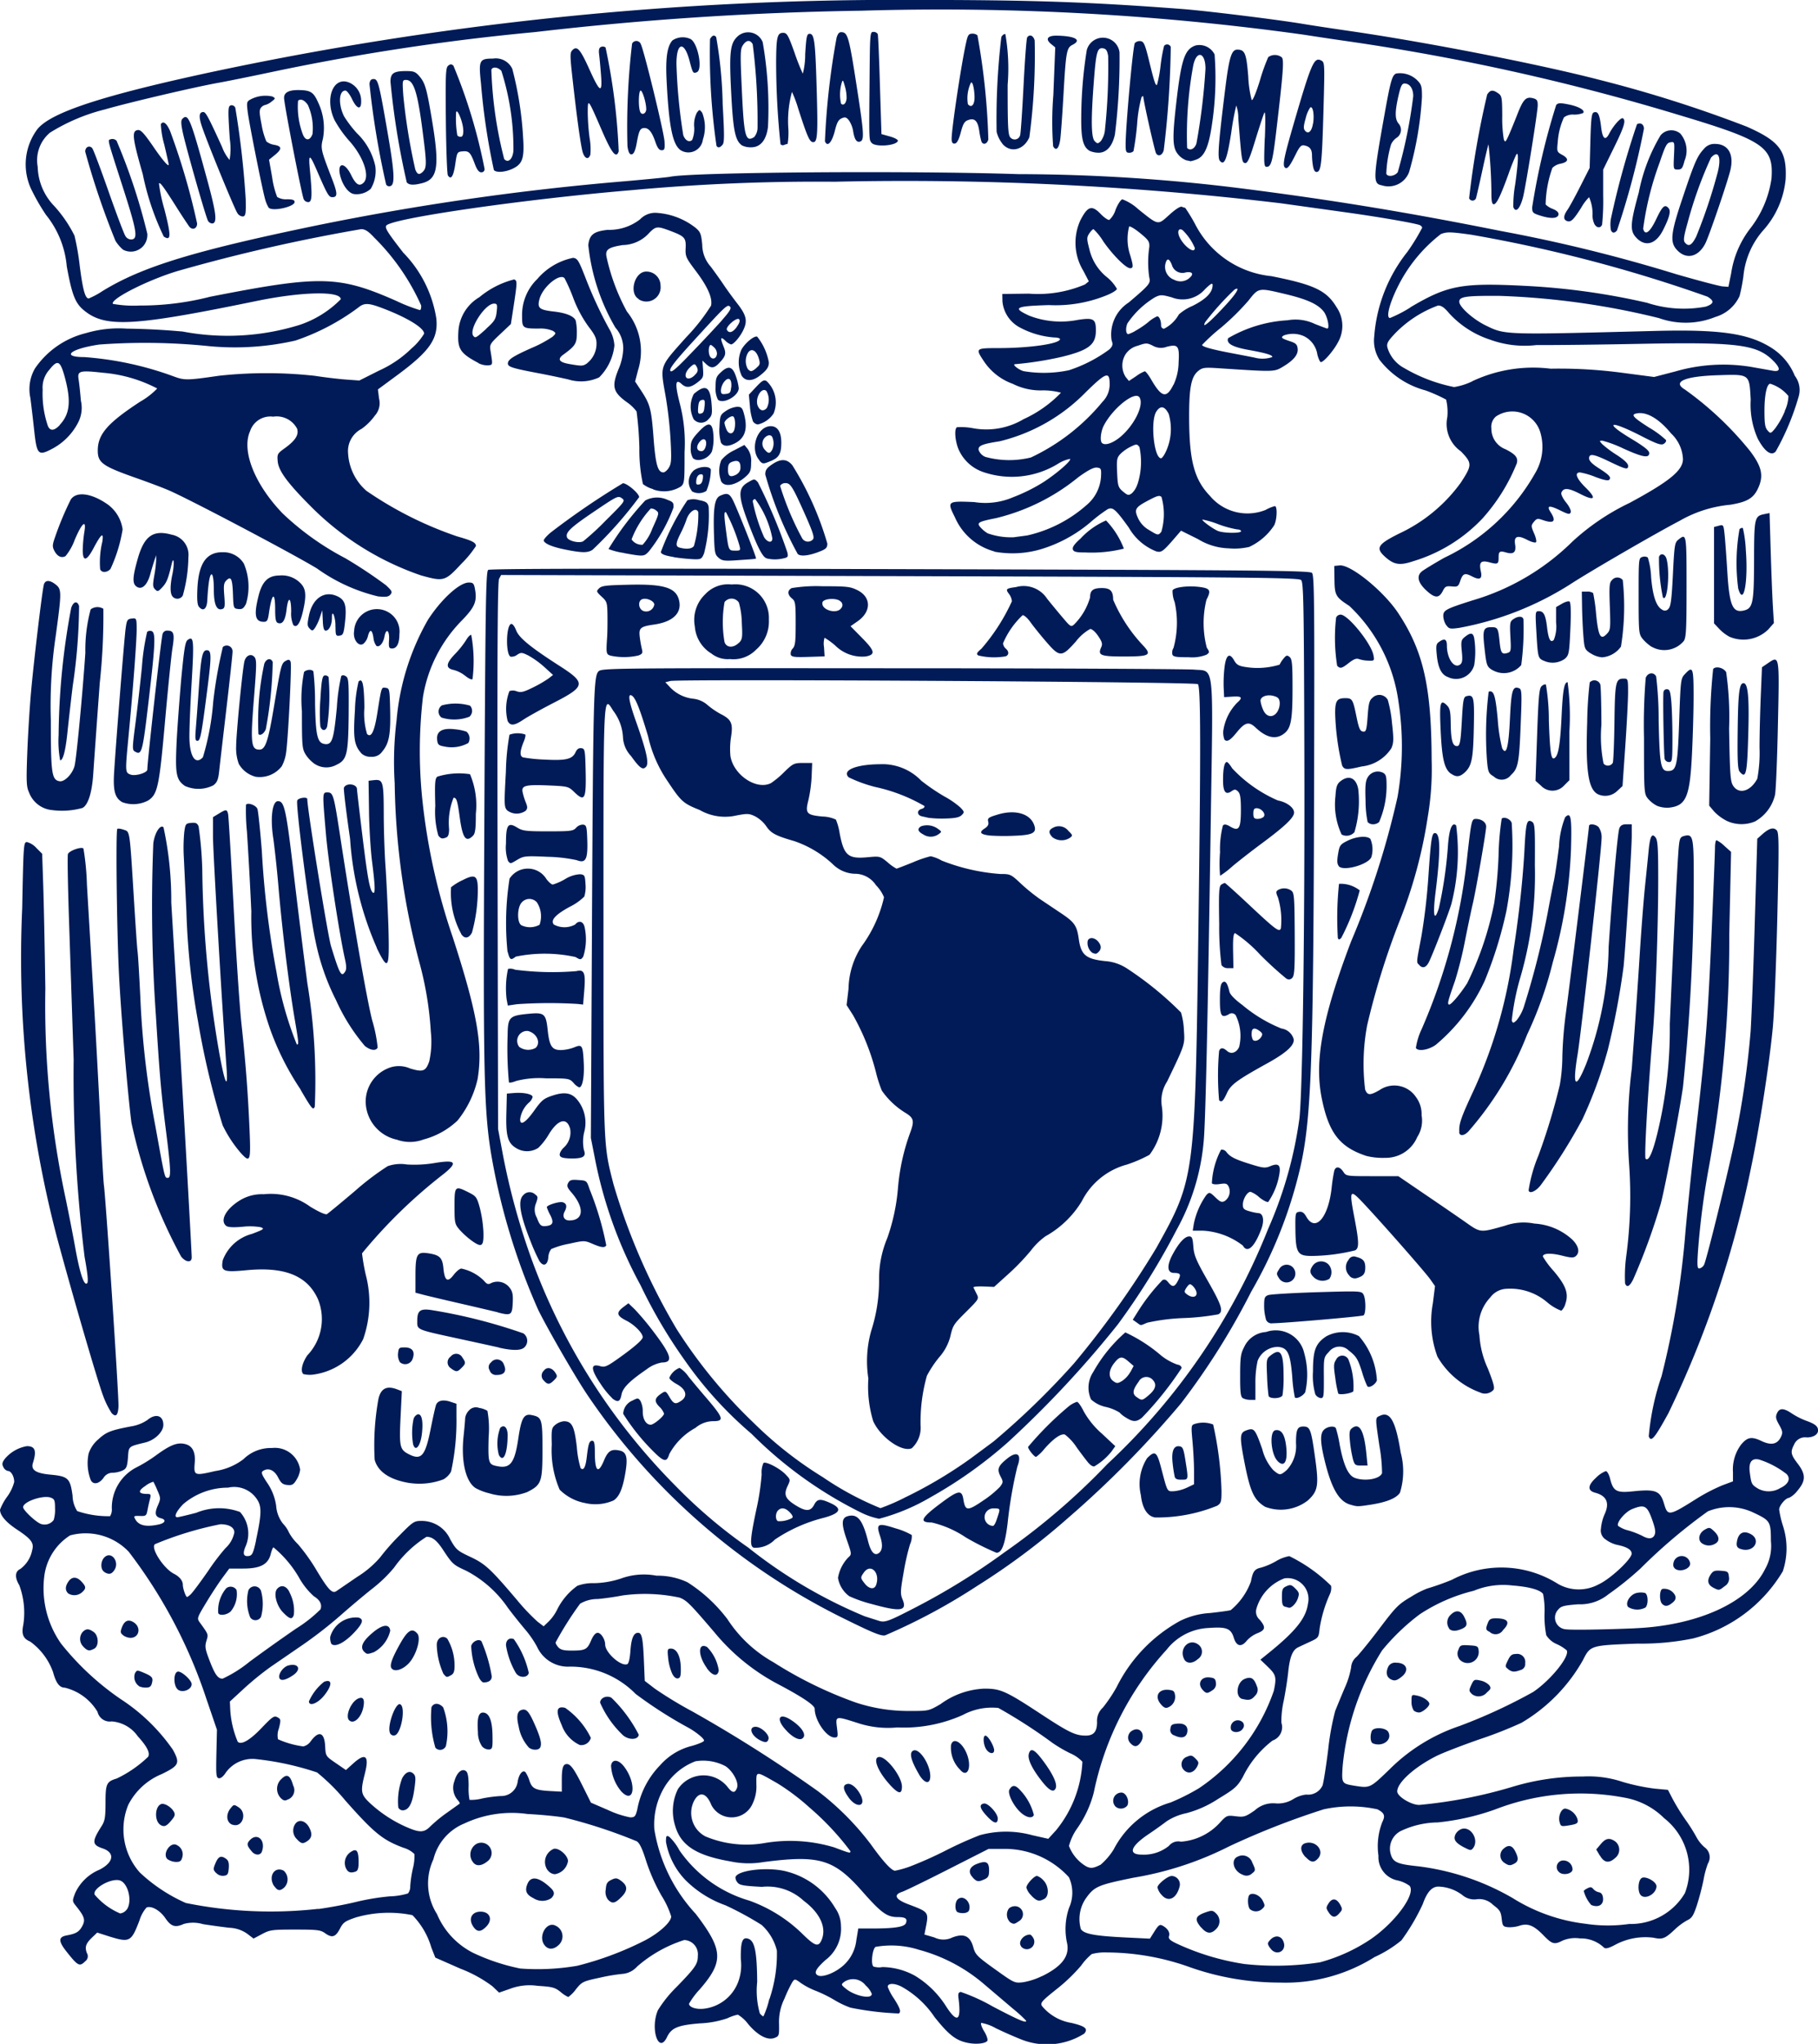 <svg xmlns="http://www.w3.org/2000/svg" width="62.303" height="70"><path fill="#001b57" d="M33.17 69.966c-.409-.081-.655-.272-1.144-.886a3.286 3.286 0 0 0-1.117-1.033c-.248-.133-.489-.134-.486 0a1.84 1.84 0 0 0 .213.4c.212.332.252.457.165.511a10.127 10.127 0 0 1-1.659-.2 3.007 3.007 0 0 1-.548-.262 4.669 4.669 0 0 0-.636-.313 2.482 2.482 0 0 1-.511-.267c-.2-.146-.21-.148-.287-.044a4.615 4.615 0 0 0-.274.573 1.79 1.79 0 0 0-.188.876c.006.394 0 .416-.156.475-.239.091-.569-.082-.9-.472a1.211 1.211 0 0 0-.356-.325 1.568 1.568 0 0 0-.355.122 3.286 3.286 0 0 1-.945.176c-.756.061-.976.153-1.128.471-.286.6-.585-.285-.311-.922a4.228 4.228 0 0 1 .635-.791c.653-.673.733-.79.733-1.07a.488.488 0 0 0-.467-.542 4.544 4.544 0 0 0-1.611.906.757.757 0 0 1-.469.25 6.307 6.307 0 0 0-.8.131c-.591.126-.622.141-.831.4a1.165 1.165 0 0 1-.262.265 1.105 1.105 0 0 1-.264-.174c-.194-.155-.282-.178-.784-.209a1.9 1.9 0 0 0-.944.1l-.379.132-.23-.219a4.543 4.543 0 0 0-1.093-.6l-.863-.38-.135-.343a2.647 2.647 0 0 0-.649-1.111 4.065 4.065 0 0 0-1.932.076c-.378.128-.44.171-.552.387-.15.289-.269.326-.507.157-.159-.113-.265-.126-1.026-.126-.791 0-.868.01-1.138.154l-.29.154-.212-.162a1.133 1.133 0 0 0-.617-.208c-.223-.025-.63-.081-.905-.124a1.188 1.188 0 0 0-.657-.007c-.294.134-.436.09-.633-.2-.183-.266-.471-.429-.642-.364a1.185 1.185 0 0 0-.242.441c-.283.74-.335.768-1.038.551l-.411-.132-.175.167c-.217.208-.257.328-.179.535a.21.21 0 0 1-.059.282c-.19.19-.249.16-.626-.316-.3-.375-.3-.519 0-.573.32-.058.426-.124.533-.331s.063-.32-.224-.679c-.128-.161-.128-.17-.026-.438a1.584 1.584 0 0 1 .831-.8c.492-.249.543-.584.111-.73-.368-.124-.374-.233-.039-.759.116-.182.136-.3.137-.8 0-.658.035-.729.383-.834a4.1 4.1 0 0 0 1.076-.743c.079-.128-.036-.357-.35-.7a1.2 1.2 0 0 0-.9-.513.431.431 0 0 1-.483-.329A1.8 1.8 0 0 0 2.22 57.8c-.18 0-.3-.159-.4-.527a2.2 2.2 0 0 0-.788-1.053c-.242-.1-.3-.256-.233-.576a2.711 2.711 0 0 0-.137-1.351c-.162-.267-.149-.475.034-.558a1.045 1.045 0 0 0 .406-.642c.071-.249-.027-.382-.524-.711-.377-.25-.578-.485-.577-.677a1.88 1.88 0 0 1 .243-.444 1.5 1.5 0 0 0 .243-.506c0-.189-.106-.376-.213-.376a.232.232 0 0 1-.156-.129c-.056-.105-.047-.159.049-.289a1.273 1.273 0 0 1 .754-.433c.284 0 .34.155.207.577-.075.24.1.354.608.4.6.057.67.123.751.721a1.012 1.012 0 0 0 .159.526 3.305 3.305 0 0 0 1.126.175.427.427 0 0 0 .06-.264 1.552 1.552 0 0 1 .83-1.4 5.049 5.049 0 0 0 .706-.435c.482-.35.722-.44.99-.368.239.064.345.275.316.63-.037.451-.018.459.7.291a2.1 2.1 0 0 0 .968-.405 1.34 1.34 0 0 1 .977-.384.876.876 0 0 1 .967.742.844.844 0 0 1-.123.341c-.1.17-.153.2-.316.183s-.217-.067-.318-.262c-.13-.252-.333-.338-.517-.218-.072.047-.047.118.144.405a1.837 1.837 0 0 1 .308.789 1.114 1.114 0 0 0 .237.615 1.008 1.008 0 0 1 .2.295 1.633 1.633 0 0 0 .306.4 6.392 6.392 0 0 1 .648.909c.4.663.531.8.676.7l.711-.486a3.405 3.405 0 0 0 .782-.663 7.381 7.381 0 0 1 .655-.745c.47-.479.514-.508.757-.508a1.069 1.069 0 0 1 .993.63c.2.353.239.39.686.6.509.238.689.4 1.621 1.5a7.009 7.009 0 0 0 .687.721l.208.159.177-.17a1.555 1.555 0 0 0 .279-.389 2.212 2.212 0 0 1 .7-.829 1.532 1.532 0 0 1 .579-.09 3.143 3.143 0 0 0 .906-.156 2.3 2.3 0 0 1 1.228-.1 2.4 2.4 0 0 1 1.059.225 5.227 5.227 0 0 1 1.373 1.268 4.487 4.487 0 0 0 1.567 1.467 13.949 13.949 0 0 0 2.826 1.383 5.725 5.725 0 0 0 1.844.29c.656 0 .659 0 1.065-.236a2.732 2.732 0 0 1 1.5-.529c.552 0 .731.077 1.932.866.967.636 1.191.743 1.545.743.27 0 .385-.138.385-.46a.613.613 0 0 1 .2-.5 5.145 5.145 0 0 0 .47-.7 5.248 5.248 0 0 1 2.166-2.264 2.659 2.659 0 0 1 1.034-.274c.335-.037.655-.08.712-.1a2.306 2.306 0 0 0 .693-.985c.061-.336.125-.424.344-.47a2.337 2.337 0 0 0 .51-.218 1.353 1.353 0 0 1 .459-.176 5.427 5.427 0 0 1 1.432 1.015.5.5 0 0 1-.041.287 4.532 4.532 0 0 0-.351 1.176c-.032.309-.041.322-.313.447-.154.071-.346.16-.427.2-.19.092-.285.335-.339.862-.024.234-.093.672-.153.973a3.185 3.185 0 0 0-.079.745.483.483 0 0 1-.3.61 3.493 3.493 0 0 0-1.023 1.253c-.195.335-.274.4-.848.749a3.686 3.686 0 0 1-1.087.487 1.967 1.967 0 0 0-.673.276c-.12.093-.4.295-.631.449-.621.423-.7.694-.214.694a1.361 1.361 0 0 0 .922-.3.409.409 0 0 1 .412-.143 2.006 2.006 0 0 0 1.313-.628c.254-.277.26-.279.564-.243.286.034.33.02.651-.2a.93.93 0 0 1 .714-.241 1 1 0 0 0 .614-.15 1.057 1.057 0 0 1 .438-.152.544.544 0 0 0 .56-.315c.033-.1.12-.647.192-1.224a8.9 8.9 0 0 1 .24-1.323c.06-.151.207-.507.327-.791a2.9 2.9 0 0 0 .219-.7.5.5 0 0 1 .188-.365c.1-.1.459-.539.792-.98.557-.737.643-.823 1.081-1.08a3.123 3.123 0 0 1 .548-.279 8.881 8.881 0 0 0 .847-.3 3.634 3.634 0 0 1 3.633.142 1.433 1.433 0 0 0 1.393.016c.4-.182 1.132-.865 1.132-1.053q0-.2-.5-.3a1.047 1.047 0 0 1-.385-.18.366.366 0 0 1-.168-.375 1.591 1.591 0 0 1 .129-.5c.175-.384.066-.627-.33-.732-.266-.071-.253-.253.036-.515a.963.963 0 0 1 .33-.223c.048 0 .112.112.15.263.107.426.219.488.781.429.777-.081.934-.02 1.064.414s.153.445 1.094-.147a6.284 6.284 0 0 1 .9-.47l.371-.139v-.312a1.425 1.425 0 0 1 .278-.946c.218-.26.359-.284.7-.123s.551.112.673-.156c.059-.13.048-.193-.069-.4s-.127-.274-.073-.394c.085-.188.227-.185.513.009a2.529 2.529 0 0 0 .48.244c.313.111.414.192.414.336s-.173.238-.386.238a.408.408 0 0 0-.437.248c-.129.25-.113.337.124.647.283.371.282.585 0 .92a.854.854 0 0 1-.294.254c-.114 0-.34.265-.34.4a3.369 3.369 0 0 0 .125.544 2.48 2.48 0 0 1 0 1.571 5.039 5.039 0 0 1-3.073 2.3 8.877 8.877 0 0 1-1.9.177c-1.617.058-1.622.06-1.877.567a5.788 5.788 0 0 1-2.105 2.145 14.14 14.14 0 0 1-1.429.562c-.6.208-1.273.468-1.491.578-.752.379-1.339.909-1.339 1.211 0 .171.475.463.754.462a16.264 16.264 0 0 0 3.17-.613 8.22 8.22 0 0 1 2.434-.36 3.69 3.69 0 0 1 1.376.187 7.042 7.042 0 0 0 1.088.228l.456.042.166.321a7.2 7.2 0 0 0 .433.7 6.008 6.008 0 0 1 .374.591 1.263 1.263 0 0 0 .281.354.417.417 0 0 1 .114.559 3.241 3.241 0 0 0-.149.559 8.906 8.906 0 0 1-.228.869c-.115.349-.172.44-.322.509a2.1 2.1 0 0 0-.426.312c-.348.327-.427.357-.744.289a2.193 2.193 0 0 0-1.313.246c-.2.108-.318.14-.372.1a1.143 1.143 0 0 0-.827-.321 1.126 1.126 0 0 0-.6.075c-.28.145-.356.124-.647-.175-.337-.347-.54-.429-.827-.335a1.124 1.124 0 0 1-.4.05c-.165-.019-.183-.044-.211-.292s-.068-.3-.3-.476a.662.662 0 0 0-.552-.189.627.627 0 0 1-.492-.14 1.425 1.425 0 0 0-.822-.293c-.226 0-.393.186-.539.6a7.164 7.164 0 0 1-.731 1.241 4.1 4.1 0 0 1-.916.57 5.735 5.735 0 0 1-3.25.876 9.254 9.254 0 0 1-3.166-.556 8.528 8.528 0 0 0-2.759-.476 1.733 1.733 0 0 0-.523.056 2.023 2.023 0 0 0-.361.393 5.914 5.914 0 0 1-.832.8c-.516.411-.572.474-.514.583a1.655 1.655 0 0 0 1.012.582c.477.112.579.2.439.366a2.386 2.386 0 0 1-2.183.19 14.41 14.41 0 0 1-.846-.374 1.54 1.54 0 0 0-.5-.183c-.03.018.013.149.1.29s.132.286.109.322c-.061.095-.374.131-.667.073Zm2-.755a4.586 4.586 0 0 0-.45-.411l-.99-.841a5.707 5.707 0 0 0-2.237-1.182 3.115 3.115 0 0 0-1.486-.1c-.115.073-.171.613-.07.675a.641.641 0 0 0 .306.017 2.369 2.369 0 0 1 1.118.3 3.274 3.274 0 0 1 1.071 1.06q.57.875.414-.309c-.017-.131 0-.186.077-.2a6.341 6.341 0 0 1 1.1.5c.902.473 1.144.573 1.144.491Zm-8.8-.748a4.8 4.8 0 0 0 .254-1.658 1.752 1.752 0 0 0-.523-.879 11.106 11.106 0 0 0-1.24-.673 3.682 3.682 0 0 1-1.355-.848 2.529 2.529 0 0 1-.683-1.323c0-.21.012-.229.112-.176a1.812 1.812 0 0 1 .349.466 4.41 4.41 0 0 0 2.393 1.721 5.036 5.036 0 0 1 1.8 1.118c.463.458.579.491.691.2.157-.413-.078-.905-.626-1.313a1.817 1.817 0 0 0-1.432-.476c-.645-.034-.768-.057-.841-.156a.27.27 0 0 1-.064-.179c.072-.223.988-.345 1.639-.218a2.72 2.72 0 0 1 1.776 1.275 1.08 1.08 0 0 1 .2.615 1.34 1.34 0 0 1-.529 1.168c-.34.307-.41.448-.263.527.127.068.463-.037.735-.231a1.357 1.357 0 0 0 .583-.969l.067-.406h.576c.7-.006 1.009-.059 1.057-.185.059-.153-.015-.206-.287-.206-.361 0-.559-.144-1.2-.87-.98-1.116-1.473-1.264-3.395-1.014a3.026 3.026 0 0 1-1.133-.023c-1.161-.2-1.7-.542-1.894-1.221a1.7 1.7 0 0 1 .095-1.254 1.053 1.053 0 0 1 1.693-.085c.171.225.261.235.334.037.066-.179-.139-.564-.391-.735a1.635 1.635 0 0 0-1.035-.171 2.125 2.125 0 0 0-1.019.817 2.479 2.479 0 0 0-.389 1.519 5.546 5.546 0 0 0 1.418 2.89c.943 1.239.965 1.626.145 2.577a2.686 2.686 0 0 0-.375.5c0 .123.258.206.526.169a1.429 1.429 0 0 0 1.149-.89 1.63 1.63 0 0 0 .1-.8c-.01-.613.054-.781.266-.7s.287.455.295 1.474a2.829 2.829 0 0 0 .091 1.08c.046.055.1.1.122.1a2.82 2.82 0 0 0 .201-.594Zm3.511-.165a.777.777 0 0 0-.215-.3.539.539 0 0 0-.732-.123c-.115.089-.114.1.057.237.292.243.883.37.883.181Zm5.829-.617c.677-.331.946-.681.861-1.121a2.242 2.242 0 0 1 .064-1.216 1.262 1.262 0 0 0-.003-1.051 2.972 2.972 0 0 0-2.278-.971h-.476l-1.379.7c-.759.386-1.47.732-1.582.77-.307.1-.234.257.2.422.718.271.715.267.607.817l-.044.224.343.1a.694.694 0 0 0 .615 0c.395-.151.608-.052.715.329.073.262.128.317.747.761.662.474.67.478.968.443a2.383 2.383 0 0 0 .634-.207Zm-.715-1.024c-.12-.144.074-.4.3-.4.03 0 .083.055.119.122a.255.255 0 0 1-.426.278Zm-.383-.83a.36.36 0 0 1-.033-.47.325.325 0 0 1 .2-.073.275.275 0 0 1 .139.514c-.165.11-.173.111-.314.029Zm-1.795-.34c-.1-.042-.1-.354.012-.444.2-.164.478.129.376.393-.041.088-.239.115-.396.051Zm2.535-.563a.6.6 0 0 1-.178-.277c0-.111.263-.4.365-.4a.529.529 0 0 1 .216.149c.19.19.207.545.032.639s-.248.083-.442-.111Zm-2.007-.617c-.185-.185-.131-.371.138-.473.313-.119.413-.065.413.222 0 .193-.028.248-.155.306-.217.096-.258.09-.403-.055Zm-13.563 3.018a10.943 10.943 0 0 0 2.32-.869c.489-.255.9-.628.9-.822a3.021 3.021 0 0 0-.335-.715 6.473 6.473 0 0 1-.52-1.172c-.133-.427-.224-.62-.326-.686a17.513 17.513 0 0 0-2.47-.811c-.218-.04-.79-.1-1.273-.123a3.827 3.827 0 0 0-2.164.324 1.789 1.789 0 0 0-1.061 1.227 1.955 1.955 0 0 0 .123 1.877 2.632 2.632 0 0 0 1.242 1.329 7 7 0 0 0 1.612.535 8.038 8.038 0 0 0 1.952-.094Zm-1.138-.73c-.2-.309.1-.8.394-.644a.4.4 0 0 1 .108.662c-.185.174-.38.167-.502-.02Zm-2.431-.621c-.157-.24-.062-.47.2-.5.37-.036.506.271.234.526-.182.179-.304.171-.434-.026Zm4.626-.91a.434.434 0 0 1-.08-.349c.015-.207.049-.265.193-.334s.192-.07.335.036c.228.17.23.332.007.555s-.312.234-.454.092Zm-2.57-.061c-.227-.112-.287-.248-.2-.465.113-.3.383-.265.781.1.161.146.172.242.041.372a.555.555 0 0 1-.621-.008Zm.5-.949a.485.485 0 0 1 .209-.734c.173-.045.487.227.487.421a.542.542 0 0 1-.45.448.328.328 0 0 1-.242-.135Zm-2.584-.311a.426.426 0 0 1 .132-.586.354.354 0 0 1 .375.6c-.211.169-.407.164-.503-.014Zm29.055 3.462a5.863 5.863 0 0 0 1.726-.785c.852-.581 1.568-1.56 1.34-1.834a1.126 1.126 0 0 0-.4-.182.812.812 0 0 1-.666-.846 2.287 2.287 0 0 1 .131-1.155c.11-.217.074-.312-.167-.437a4.332 4.332 0 0 0-1.839 0 26.777 26.777 0 0 0-3.244 1.27 11.351 11.351 0 0 1-3.286 1.074c-1.221.25-1.335.3-1.631.719a1.256 1.256 0 0 0-.165 1.032c.091.169.461.241 1.51.293l.858.042.16-.253c.132-.21.179-.243.27-.195.176.094.265.234.226.356-.028.088.021.142.223.242a8.517 8.517 0 0 0 2.358.718 9.911 9.911 0 0 0 2.6-.059Zm-1.718-.492c-.094-.144-.094-.161.008-.274.154-.17.359-.154.445.035.157.344-.243.555-.449.238Zm-2.361-.7c-.244-.289-.2-.4.195-.532.172-.058.217-.051.319.052a.364.364 0 0 1 0 .534c-.171.18-.324.164-.51-.057Zm4.371-.52c-.092-.141-.092-.163 0-.308.124-.19.272-.173.395.046.083.149.081.174-.023.289-.145.173-.248.162-.372-.027Zm-2.69-.1c-.09-.09-.1-.453-.009-.507.123-.076.353.034.442.212.081.161.079.188-.016.274a.313.313 0 0 1-.414.021Zm-3.05-.513a.588.588 0 0 1-.126-.238c0-.109.352-.393.487-.393a.288.288 0 0 1 .275.35c-.106.438-.405.57-.632.282Zm2.794-.674c-.32-.118-.423-.523-.159-.624a.351.351 0 0 1 .489.21c.12.252.119.273-.011.372a.27.27 0 0 1-.315.043Zm2.157-.6c-.2-.217-.2-.433.007-.484.357-.09.647.274.419.526-.137.156-.244.145-.422-.046Zm11.089 2.287a2.154 2.154 0 0 0 1.91-1.057 2.241 2.241 0 0 0-.71-2.565 2.554 2.554 0 0 0-1.336-.7 8.1 8.1 0 0 0-4.464.402 8.326 8.326 0 0 1-1.959.442 3.033 3.033 0 0 0-1.223.273.681.681 0 0 0-.405.751c.075.334.2.4.941.477a8.528 8.528 0 0 1 3.255 1.091 6.033 6.033 0 0 0 2.5.88 5.122 5.122 0 0 0 1.491.006Zm-1.3-.65a1.177 1.177 0 0 1-.257-.482.377.377 0 0 1 .127-.089c.1-.053.142-.048.2.023a.359.359 0 0 0 .193.112c.083.014.128.077.142.2.02.232-.157.337-.405.236Zm1.7-.334c-.12-.12-.1-.523.035-.593s.5.127.5.286c-.001.253-.373.468-.535.308Zm-2.8-.791a.227.227 0 0 1 .079-.392.312.312 0 0 1 .38.307c-.018.148-.335.207-.459.086Zm-1.885-.325a.3.3 0 0 1-.024-.474q.247-.224.4.079c.124.239.117.351-.025.427s-.191.077-.351-.032Zm3.281-.239-.125-.212.155-.184c.173-.206.3-.228.5-.089a.36.36 0 0 1-.006.564c-.211.192-.378.166-.52-.081Zm-4.637-.275c-.319-.167-.393-.276-.311-.457a.384.384 0 0 1 .225-.188c.317-.08.587.389.379.66-.07.088-.093.087-.293-.017Zm3.255-.88c-.052-.206.059-.46.2-.458a.547.547 0 0 1 .408.343c.047.157.009.186-.318.238-.234.036-.252.029-.29-.129Zm-49.1 3c.2-.286.04-.926-.25-1-.306-.077-.932.282-.853.489a2.333 2.333 0 0 0 .874.644.326.326 0 0 0 .23-.139Zm6.556-.017c.378-.05.961-.16 1.3-.244a8.034 8.034 0 0 1 1.156-.191 2.323 2.323 0 0 0 .624-.1.38.38 0 0 0 .077-.25 4.135 4.135 0 0 1 .089-.6 1.674 1.674 0 0 0 .054-.5.912.912 0 0 0-.378-.215c-.709-.265-1-.5-1.992-1.62a6.921 6.921 0 0 0-.965-.958 9.865 9.865 0 0 0-2.138-.462 1.124 1.124 0 0 0-.986.46c-.088.137-.178.21-.243.2-.092-.018-.1-.108-.084-.84l.019-.82-.364-1.065a17.1 17.1 0 0 0-2.659-5.032 2.041 2.041 0 0 0-2.011-.56 1.942 1.942 0 0 0-.886 1.42 3.3 3.3 0 0 0 .579 2.288 9.366 9.366 0 0 0 2.044 1.9 6.458 6.458 0 0 1 1.787 1.733c.251.462.217.539-.376.831a2.244 2.244 0 0 0-1.154 1.058 2.221 2.221 0 0 0 .4 2.319 5.62 5.62 0 0 0 1.572 1.04 14.585 14.585 0 0 0 4.536.201Zm-1.5-.774c-.228-.326 0-.71.323-.538a.4.4 0 0 1 .018.573c-.147.128-.226.12-.339-.042Zm-2-.464c-.1-.108-.1-.137-.015-.338.1-.233.19-.269.365-.141.078.057.1.143.088.319-.017.207-.042.243-.175.259a.315.315 0 0 1-.264-.105Zm4.454-.157a.449.449 0 0 1 .167-.562c.2-.131.265-.045.267.353 0 .2-.026.293-.1.319-.174.063-.267.032-.335-.116Zm-6.1-.3c-.222-.162.08-.639.312-.492a.349.349 0 0 1 .179.412c-.032.127-.077.162-.21.162a.558.558 0 0 1-.284-.087Zm2.876-.274c-.171-.2-.184-.265-.076-.384.259-.286.565 0 .416.394-.053.128-.23.123-.34-.01Zm1.563-.406a.406.406 0 0 1-.072-.547c.125-.171.359-.1.48.141s.073.382-.136.493c-.102.053-.153.037-.276-.086Zm-4.7-.51c-.207-.132-.19-.626.025-.709.113-.044.353.1.441.266.05.094.031.155-.095.3-.161.196-.242.226-.372.144Zm2.476 0c-.21-.071-.244-.349-.069-.565.111-.137.118-.138.277-.034.306.201.128.713-.209.595Zm1.644-.924a.456.456 0 0 1 .032-.648c.188-.188.3-.128.4.226a.341.341 0 0 1-.2.486c-.082.046-.14.03-.232-.063Zm-3.507-3.7c-.175-.115-.172-.623 0-.623.135 0 .46.3.46.429.003.181-.295.306-.46.197Zm-1.338-.122a.383.383 0 0 1-.146-.44c.062-.115.077-.117.291-.027.3.126.34.173.293.357-.03.121-.077.156-.205.156a.545.545 0 0 1-.233-.043Zm-1.91-1.353a.369.369 0 0 1-.028-.505c.12-.12.207-.121.378 0s.189.481.018.572-.23.074-.368-.064Zm1.367-.39c-.1-.07-.106-.115-.057-.252.089-.251.228-.314.418-.189.26.171.182.527-.116.527a.492.492 0 0 1-.246-.082Zm-1.9-1.448c-.1-.1-.092-.238.022-.4s.276-.172.442.006.165.237.021.367a.4.4 0 0 1-.488.031Zm1.25-.723c-.142-.083-.136-.375.01-.508.239-.216.522.173.328.451-.098.14-.183.154-.34.061Zm27.609 10.087a13.13 13.13 0 0 0 1.221-.545 12.771 12.771 0 0 1 1.169-.526 3.4 3.4 0 0 1 1.8 0l.548.123.262-.286a4 4 0 0 0 .908-2.353 1.238 1.238 0 0 0-.421-.291 4.846 4.846 0 0 1-.6-.351 18 18 0 0 0-1.859-1.2 2.1 2.1 0 0 0-1.214.238 4.927 4.927 0 0 1-2.251.429 3.325 3.325 0 0 1-1.378-.159c-.743-.236-.739-.237-.688.168.039.312.033.335-.085.335-.274 0-.677-.583-.678-.983 0-.119-.421-.4-1.206-.817a7.116 7.116 0 0 1-2.22-1.789c-.854-1-.955-1.1-1.2-1.2a5.644 5.644 0 0 0-1.961-.075c-.206.041-.59.1-.853.122a1.171 1.171 0 0 0-.6.16 11.479 11.479 0 0 0-.836 1.321c-.012.027.027.1.085.167.082.091.188.118.458.118.47 0 .536-.034.669-.343.076-.178.151-.265.228-.265.113 0 .255.224.255.4 0 .276.538.757.755.674.051-.02.091-.185.111-.461.03-.425.111-.614.261-.614.129 0 .167.18.2.93l.03.717.347.267a13.9 13.9 0 0 0 1.3.788 48.407 48.407 0 0 1 4.289 2.723 9.446 9.446 0 0 1 1.814 1.823c.42.587.707.9.828.9a3.3 3.3 0 0 0 .512-.145Zm2.615-1.747c-.227-.251-.252-.376-.082-.409.137-.027.474.336.474.51.001.215-.137.181-.391-.101Zm1.2-.084c-.258-.217-.488-.674-.406-.805.1-.166.2-.161.366.022a1.906 1.906 0 0 1 .47.85c-.051.126-.236.098-.432-.067Zm-5.918-.532q-.3-.414-.039-.464c.131-.025.323.135.447.375.206.403-.129.476-.41.089Zm1.413-.438c-.423-.459-.607-.949-.357-.949s.771.676.771 1.016c-.002.276-.117.257-.416-.067Zm5.217-.108c-.341-.431-.5-.762-.457-.939.06-.239.2-.168.518.266s.463.751.406.9c-.065.163-.218.089-.468-.228Zm-4.219-.248c-.286-.489-.346-.754-.187-.815.206-.079.572.479.574.876.001.297-.197.265-.389-.061Zm1.416-.15a1.058 1.058 0 0 1-.318-.852c.078-.309.437-.056.575.4.125.428-.035.713-.259.452Zm.893-.7c-.106-.151-.128-.473-.033-.473s.3.366.3.5-.155.134-.268-.027Zm-7.771-.324c-.3-.161-.385-.453-.136-.453.183 0 .47.264.443.407s-.118.146-.307.046Zm.949-.292c-.423-.423-.3-.692.169-.367.291.2.445.412.4.541-.074.166-.303.095-.574-.176Zm-3.949-1.99a1.8 1.8 0 0 1-.134-.521c-.031-.3-.024-.328.095-.328.2 0 .33.26.338.654.006.28-.013.35-.1.367-.067.01-.14-.048-.199-.172Zm1.193-.183c-.315-.435-.31-.89.007-.72a1.447 1.447 0 0 1 .4.8c-.035.23-.214.194-.412-.08Zm13.487 6.741a2.275 2.275 0 0 0 .453-.527 3.211 3.211 0 0 1 1.949-1.609 7.364 7.364 0 0 0 .973-.488 6.622 6.622 0 0 0 2.567-3.337c.1-.475.077-.551-.22-.837l-.24-.23.291-.235c.914-.739 1.271-1.186 1.338-1.676a.716.716 0 0 0-.807-.873 1.578 1.578 0 0 0-.96 1.044.368.368 0 0 0 .115.374c.213.253.2.35-.081.461a1.014 1.014 0 0 0-.359.25c-.189.24-.359.2-.448-.094-.1-.321-.25-.382-.857-.337a1.935 1.935 0 0 0-1.447.746 10.319 10.319 0 0 0-2.495 4.89 3.76 3.76 0 0 1-.585 1.252 1.855 1.855 0 0 0-.265.578 1.376 1.376 0 0 0 .592.7c.148.072.231.072.48-.052Zm.515-2a.282.282 0 0 1 .205-.476c.161 0 .287.285.2.446a.283.283 0 0 1-.411.026Zm2.337-1.258a.273.273 0 0 1 .123-.448c.127-.058.17-.048.283.066s.128.145.041.3c-.121.201-.31.236-.453.077Zm-1.832-.918a.271.271 0 0 1 .087-.43c.255-.137.448.139.278.4-.12.176-.225.185-.365.03Zm1.5-.262a.189.189 0 0 1-.122-.224c.015-.132.053-.16.236-.175.263-.022.391.1.335.322-.049.166-.205.193-.449.075Zm1.954-.206a.243.243 0 0 1 .4-.242.165.165 0 0 1 .008.216c-.083.149-.356.166-.411.023Zm-2.383-.835c-.253-.27-.119-.55.246-.515.17.016.2.046.221.19a.387.387 0 0 1-.234.408c-.079.038-.141.02-.236-.085Zm2.775-.2c-.258-.068-.2-.573.075-.688.217-.09.323-.029.418.244a.278.278 0 0 1-.061.331c-.12.144-.208.167-.435.108Zm-1.349-.3c-.209-.209-.082-.47.215-.441.172.016.21.047.225.181a.25.25 0 0 1-.12.259c-.176.118-.205.118-.324-.001Zm-.645-1.063c-.187-.349.147-.723.461-.518a.3.3 0 0 1 .008.51c-.18.164-.386.167-.473.005Zm3.454-1.8c-.083-.022-.106-.093-.106-.329 0-.264.019-.31.155-.372s.174-.051.305.08.143.171.082.347-.232.337-.31.308ZM29.144 63.4a9.363 9.363 0 0 0-1.4-1.493 7.59 7.59 0 0 0-1.107-.834c-.76-.432-.716-.434-.716.039a1.347 1.347 0 0 1-.124.648.783.783 0 0 1-1.42.056c-.171-.428-.42-.478-.6-.121a.908.908 0 0 0 .4 1.2 3.636 3.636 0 0 0 2.023.227 5.241 5.241 0 0 1 2.392.149c.54.204.552.205.552.129Zm-14.385-.86a4.9 4.9 0 0 1 .574-.468l.42-.3c.014-.01-.017-.067-.069-.125a.641.641 0 0 1-.11-.649c.083-.3.266-.449.4-.336.06.05.086.206.086.511a2.043 2.043 0 0 0 .031.47 1.529 1.529 0 0 0 .441-.05 4.625 4.625 0 0 1 .63-.082.566.566 0 0 0 .579-.492c.041-.257.174-.418.267-.324a1.142 1.142 0 0 1 .139.3c.093.269.2.32.767.349l.339.018v-.4c0-.417.044-.546.174-.546s.258.184.549.77l.275.552.584.252a3.323 3.323 0 0 0 .76.252c.156 0 .183-.029.242-.259a2.925 2.925 0 0 1 .784-1.525 2.141 2.141 0 0 1 1.041-.651 2.422 2.422 0 0 0 .385-.132c.107-.057.107-.064 0-.179a2.586 2.586 0 0 0-.446-.319 14.67 14.67 0 0 1-1.819-1.164 3.127 3.127 0 0 0-2.322-.932 1.165 1.165 0 0 1-1.057-.685 3.447 3.447 0 0 0-.392-.572 18.72 18.72 0 0 1-.6-.751 3.923 3.923 0 0 0-1.44-1.28c-.437-.2-.465-.223-.789-.715-.215-.326-.366-.445-.565-.445a3.948 3.948 0 0 0-1.113 1.057 4.743 4.743 0 0 1-.745.719c-.295.233-.788.649-1.1.925a14.853 14.853 0 0 1-1.259.981l-1.126.773a10.171 10.171 0 0 0-.911.74l-.485.447.013.292a3.322 3.322 0 0 0 .256 1.085c.118.118.412-.049.8-.453.416-.435.452-.457.6-.363.076.048.077.1.008.369a.646.646 0 0 0-.028.362 3.118 3.118 0 0 0 .866.245.425.425 0 0 0 .258-.18c.275-.372.467-.306.492.169.018.344.018.344.365.582l.347.238.246-.222c.428-.387.562-.27.4.354-.151.6-.135.7.16.984a4.5 4.5 0 0 0 1.22.815c.502.224.651.223.877-.012Zm-1.109-.637a2.259 2.259 0 0 1 .129-.994c.113-.218.269-.283.391-.161.079.079.083.161.026.553-.069.481-.192.7-.4.7a.171.171 0 0 1-.147-.098Zm7.635-.558a1.5 1.5 0 0 1-.344-.874c.033-.235.254-.22.446.032.445.58.351 1.33-.103.842Zm-6.365-1.491a3.688 3.688 0 0 1-.133-1.387c.082-.154.254-.151.4.006a2.357 2.357 0 0 1 .094 1.327.215.215 0 0 1-.362.054Zm1.6-.045a.848.848 0 0 1-.141-.487c-.034-.468.017-.669.171-.669.209 0 .32.263.328.777.007.431 0 .472-.118.488a.321.321 0 0 1-.241-.109Zm1.606.043a1.442 1.442 0 0 1-.353-.734c-.079-.322-.051-.5.087-.55.164-.063.256.028.44.437.213.473.272.694.22.828-.043.114-.257.124-.395.019Zm1.74-.09a1.189 1.189 0 0 1-.615-.677c-.217-.488-.182-.669.116-.594a2.686 2.686 0 0 1 .882 1.028.338.338 0 0 1-.384.244Zm1.482-.335a3.406 3.406 0 0 1-.782-1.112c0-.164.224-.262.388-.17a4.8 4.8 0 0 1 .937 1.267c-.026.181-.34.189-.544.016Zm-7.992-.1c-.079-.249.2-1.01.352-.96.21.069.042 1.033-.187 1.068a.137.137 0 0 1-.165-.111Zm-1.39-.408c-.143-.143.059-.632.306-.745.174-.079.235.022.179.3-.071.354-.333.594-.485.442Zm-1.379-.65a1.771 1.771 0 0 1 .519-.67c.29-.111.286.124-.009.484-.219.263-.51.37-.51.183Zm5.813-.845a2.8 2.8 0 0 1-.252-1.05c.04-.158.257-.26.351-.165a5.191 5.191 0 0 1 .354 1.205c0 .131-.1.207-.282.207-.049-.003-.126-.092-.171-.201Zm-6.824.049c-.052-.135.131-.39.312-.435.34-.085.449.129.167.328-.257.177-.436.217-.479.104Zm5.623-.141a2.57 2.57 0 0 1-.231-1c0-.228.207-.348.36-.21a1.8 1.8 0 0 1 .249.95c0 .172-.032.254-.118.3-.153.082-.153.082-.26-.043Zm2.484-.027a2.759 2.759 0 0 1-.343-.958c0-.179.115-.27.268-.211a3.163 3.163 0 0 1 .513 1.157c-.033.175-.326.183-.438.009Zm-4.269-.174c-.064-.1.019-.337.29-.822s.423-.568.6-.359c.131.158-.031.723-.288 1.008-.22.235-.51.319-.602.17Zm-.929-.556c-.151-.151-.077-.34.246-.624.36-.316.608-.357.643-.106a1.125 1.125 0 0 1-.561.74c-.222.076-.239.075-.328-.013Zm-1.128-.272a.508.508 0 0 1-.041-.239.911.911 0 0 1 .972-.664c.185.059.15.186-.132.493-.337.363-.671.535-.799.407Zm36.255 4.302a6.193 6.193 0 0 1 2.409-1.493 18.476 18.476 0 0 0 2.518-1.163c.6-.4 1.273-1.233 1.151-1.429a1.455 1.455 0 0 0-.339-.212.766.766 0 0 1-.361-.307 3.462 3.462 0 0 1-.059-.743 2.918 2.918 0 0 0-.048-.663c-.091-.143-.48-.252-1.049-.294a2.645 2.645 0 0 0-1.328.18 5.9 5.9 0 0 0-1.854.808 7.4 7.4 0 0 0-1.288 1.236 9.1 9.1 0 0 0-1.351 3.961c-.039.586-.031.6.377.668.563.091.553.095 1.222-.549Zm-.566-.9c-.08-.032-.1-.25-.039-.411s.488-.13.571.025c.145.274-.201.522-.531.388Zm1.4-1.128a.556.556 0 0 1-.073-.309c0-.234 0-.236.2-.194s.411.187.411.281-.241.295-.353.295a.3.3 0 0 1-.188-.071Zm1.983-.574c-.09-.09-.091-.117-.006-.3s.106-.194.313-.147a.6.6 0 0 1 .3.159c.07.1.06.128-.078.247a.371.371 0 0 1-.532.043Zm-2.8-.514c-.12-.07-.138-.249-.043-.425a.266.266 0 0 1 .262-.118c.361 0 .462.264.184.482-.184.144-.252.154-.407.065Zm4.059-.324c-.112-.082-.113-.094-.013-.3.083-.175.139-.219.276-.219a.276.276 0 0 1 .317.318.207.207 0 0 1-.156.231c-.214.078-.29.074-.429-.027Zm-1.683-.356a.3.3 0 0 1-.025-.307c.058-.159.081-.169.369-.152s.308.029.326.191a.378.378 0 0 1-.674.271Zm1.062-.911c-.155-.075-.161-.1-.078-.317.048-.126.1-.156.269-.156.427 0 .514.137.253.4a.3.3 0 0 1-.449.076Zm-1.4-.12a.356.356 0 0 1 .049-.475c.175-.175.346-.153.455.058.13.251.117.338-.062.419-.207.094-.357.093-.449.001ZM8.55 56.913a64.247 64.247 0 0 1 1.595-1.135 4.68 4.68 0 0 0 .841-.663c.055-.172-.018-.313-.231-.447a2.456 2.456 0 0 1-.5-.625 3.829 3.829 0 0 0-.882-1.048c-.021 0-.063.1-.094.226-.09.36-.36.5-.946.5h-.476l-.236.319c-.13.176-.381.559-.557.851-.309.511-.318.537-.222.669.31.429.3.408.233.635-.057.186-.045.276.085.62.2.528.3.677.468.677a4.3 4.3 0 0 0 .922-.579Zm.025-1.52a1.5 1.5 0 0 1-.061-.929.233.233 0 0 1 .432.026 1.669 1.669 0 0 1 0 .882.215.215 0 0 1-.371.021Zm1.131-.164c-.227-.227-.339-.654-.213-.807.142-.171.343-.108.441.139a1.339 1.339 0 0 1 .136.744c-.054.171-.138.154-.364-.076Zm-2.229 0a1.188 1.188 0 0 1 .274-.831.238.238 0 0 1 .356.057.922.922 0 0 1-.2.732c-.133.133-.42.161-.43.043Zm48.545.537c2.153-.091 3.906-.886 4.467-2.027a1.6 1.6 0 0 0 .2-.964c0-.659-.026-.7-.578-.961a1.933 1.933 0 0 0-1.582-.053 18.592 18.592 0 0 0-2.31 1.958 10.734 10.734 0 0 1-1.1.884 1.528 1.528 0 0 1-1.032.341c-.49.038-.592.065-.684.179a.4.4 0 0 0 .256.678c.195.027 1.303.011 2.363-.034Zm-.226-.73c-.115-.138.069-.436.3-.481a.642.642 0 0 1 .276 0c.111.043.124.391.019.5a.6.6 0 0 1-.595-.018Zm1.165-.108c-.1-.1-.093-.471.008-.509a.416.416 0 0 1 .439.225c.032.1.009.165-.093.247-.159.129-.253.139-.354.038Zm1.753-.553c-.19-.1-.222-.248-.093-.445.085-.129.139-.15.355-.134.237.017.256.032.274.209a.3.3 0 0 1-.145.319c-.192.152-.193.152-.391.052Zm-1.333-.675c-.049-.059-.051-.132-.009-.243a.29.29 0 0 1 .55.094c0 .203-.404.315-.541.15Zm2.336-.633c-.189-.039-.229-.107-.184-.312.057-.26.223-.34.457-.219.364.189.142.618-.273.532Zm-1.394-.214c-.153-.112-.1-.353.1-.465.154-.086.174-.083.319.054.185.174.2.34.038.427a.413.413 0 0 1-.456-.015ZM6.573 54.56c.071-.075.329-.424.573-.776a7.556 7.556 0 0 1 .579-.76.99.99 0 0 0 .306-.54c0-.173-.183-.281-.476-.281a11.577 11.577 0 0 0-2.245.683c-.158.125.289.825.646 1.011.2.1.31.243.31.381 0 .123.1.418.148.418a.62.62 0 0 0 .16-.135Zm2.2-1.81c.194-.9.2-1.155.035-1.4a.936.936 0 0 0-.993-.4 2.366 2.366 0 0 0-1.536.564c-.245.254-.331.449-.2.449.033 0 .324-.068.646-.152a2.053 2.053 0 0 1 1.5-.028 1.1 1.1 0 0 1 .191 1.179c-.107.255-.073.354.112.328.117-.019.154-.102.248-.539Zm47.926-.176c.045-.085.03-.208-.058-.465-.19-.552-.271-.6-.713-.423-.239.1-.543.463-.475.573a1.013 1.013 0 0 0 .355.158 2.876 2.876 0 0 1 .468.181c.214.121.356.113.426-.024ZM1.84 52.057a1.186 1.186 0 0 0 .046-.388c0-.282-.017-.328-.143-.376-.263-.1-.951.136-.951.326 0 .1.428.505.608.573a.387.387 0 0 0 .44-.135Zm3.6.154c.226-.049.267-.165.075-.213s-.229-.159-.105-.439c.1-.229.1-.249-.014-.512a3.25 3.25 0 0 0-.14-.3.8.8 0 0 0-.274.143c-.267.176-.246.273.059.275.127 0 .138.02.1.168a6.017 6.017 0 0 0-.085.38c-.037.2-.054.213-.263.206s-.217.006-.164.1c.117.229.373.287.811.192Zm55.6-1.261c.254-.131.328-.31.191-.462a2.99 2.99 0 0 0-.944-.5c-.255-.061-.368.093-.322.439.053.4.063.42.285.557a.764.764 0 0 0 .782-.034Zm-32.245 4.421a22.7 22.7 0 0 1-8.652-7.578c-.4-.588-1.333-2.2-1.695-2.925a22.361 22.361 0 0 1-1.495-4.69c-.379-1.92-.4-2.648-.354-12.213.036-7.352.052-8.391.132-8.447.063-.044 4.425-.052 14.115-.026 12.352.033 14.035.048 14.115.129s.089.949.073 7.223c-.024 9.667-.095 11.555-.5 13.253a15.4 15.4 0 0 1-1.652 4.136 24.494 24.494 0 0 1-2.41 3.833 34.617 34.617 0 0 1-3.875 3.927 23.881 23.881 0 0 1-3.118 2.328 20.493 20.493 0 0 1-3.147 1.688c-.15.027-.441-.094-1.537-.638Zm2.519-.288a23.181 23.181 0 0 0 3.118-1.924 23.3 23.3 0 0 0 3.52-3.019 22.22 22.22 0 0 0 5.511-8.061 14.018 14.018 0 0 0 1.069-3.779c.11-1.005.185-6.569.168-12.486-.015-5.174-.028-5.865-.111-5.948s-1.574-.1-13.758-.134l-13.658-.039-.07.131c-.052.1-.065 2.529-.052 9.486l.018 9.356.137.73a23.639 23.639 0 0 0 1.049 3.833 21.445 21.445 0 0 0 4.911 7.675 17.236 17.236 0 0 0 2.479 2.1 16.671 16.671 0 0 0 3.987 2.351l.487.155c.202.066.329.02 1.195-.427Zm-1.431-.145a4.506 4.506 0 0 1-.779-.271.979.979 0 0 1-.386-.626 1.332 1.332 0 0 1 .352-.7c.122-.11.122-.111-.052-.61-.193-.554-.182-.751.046-.808.329-.083.5.134.685.862.09.357.211.5.35.418s.168-.282.06-.6c-.144-.423-.075-.456.532-.259a2.389 2.389 0 0 1 .555.228.63.63 0 0 1-.059.316 8.035 8.035 0 0 0-.22.968c-.112.637-.115.733-.037.921.167.399-.059.434-1.047.161Zm.136-.641c.162-.422-.177-.779-.416-.438-.121.172-.12.182.031.374s.329.211.385.06Zm3.079-1.643a3.553 3.553 0 0 0-1.166-.511c-.451 0-.377-.15.336-.68.578-.429.693-.447.747-.112.065.4.138.409.666.049a3.465 3.465 0 0 0 .59-.481c.112-.151.113-.17.018-.353-.127-.246-.09-.352.213-.6.353-.293.527-.17.364.258a14.693 14.693 0 0 0-.336 1.955c-.091.732-.2 1.006-.383 1a8.811 8.811 0 0 1-1.049-.525Zm1.035-.545c.032-.085.076-.222.1-.3.035-.138.021-.149-.18-.149a.3.3 0 1 0-.022.6c.023.002.07-.067.101-.151Zm-8.291.9c-.153-.034-.138-.293.076-1.3a8.442 8.442 0 0 0 .184-1.216.783.783 0 0 1 .063-.39c.092-.057.557.185.756.393.171.179.172.18.069.4-.137.29-.081.431.256.645.364.231.53.23.652 0 .11-.212.209-.223.563-.062.425.193.339.356-.272.514a5.294 5.294 0 0 0-1.634.735.926.926 0 0 1-.712.28Zm1.3-1.02c.045-.028.021-.091-.069-.187-.15-.16-.295-.186-.408-.073-.1.1-.094.336 0 .369a.9.9 0 0 0 .473-.105Zm2.39-.174a14.156 14.156 0 0 1-3.774-2.706 13.34 13.34 0 0 1-2.3-2.533 17.183 17.183 0 0 1-1.505-2.556 15.125 15.125 0 0 1-1.542-4.227l-.162-.821.037-7.149c.042-8.045.057-8.662.226-8.83.11-.11.43-.113 10.046-.106 5.463 0 10.124.025 10.358.046.706.063.66-.326.581 4.919-.107 7.141-.183 10.59-.247 11.241a7.6 7.6 0 0 1-.926 3.024 24.4 24.4 0 0 1-2.016 3.243 35.652 35.652 0 0 1-3.765 4.033 15.146 15.146 0 0 1-2.661 1.89 6.96 6.96 0 0 1-1.755.732 2.5 2.5 0 0 1-.595-.2Zm1.527-.55a15.224 15.224 0 0 0 2.195-1.307l.791-.586a26.829 26.829 0 0 0 2.762-2.679 31.553 31.553 0 0 0 2.817-3.947c1.326-2.378 1.328-2.4 1.444-10.838.086-6.3.082-8.395-.017-8.477s-17.788-.181-18.078-.108l-.172.043.144.153a1.285 1.285 0 0 0 .807.411.886.886 0 0 1 .5.22 2.637 2.637 0 0 0 .448.305c.366.187.426.32.353.784a2.672 2.672 0 0 0-.022.649c.1.651.895 1.185 1.391.932a3.033 3.033 0 0 0 .452-.378c.3-.291.338-.31.639-.312h.32l-.018.456a4.764 4.764 0 0 1-.11.815c-.117.456-.069.512.482.564a1.152 1.152 0 0 1 .459.105 1.988 1.988 0 0 1 .128.462c.146.766.286.888.948.828.436-.04.44-.039.7.175a1.492 1.492 0 0 0 .3.214c.022 0 .273-.1.557-.212a3.8 3.8 0 0 1 .615-.212 1.313 1.313 0 0 1 .379.149 6.783 6.783 0 0 0 2.007.459c.345 0 .364.009.7.324a6.4 6.4 0 0 0 .65.529l.733.491c.462.309.543.426.607.884.077.545.241.683.9.755a1.564 1.564 0 0 1 .763.26 11.42 11.42 0 0 1 1.84 1.5 2.463 2.463 0 0 1 .1.608c.034.494.04.476-.575 1.755a1.212 1.212 0 0 0-.182.852 2.23 2.23 0 0 1-.421 1.658 4.591 4.591 0 0 1-.774.335 2.442 2.442 0 0 0-1.548 1.257 3.373 3.373 0 0 1-1.245 1.2 2.335 2.335 0 0 0-.494.482 7.716 7.716 0 0 1-.766.8l-.5.451-.366-.015c-.2-.008-.355.008-.342.035l.109.22c.084.167.078.177-.327.581-.476.474-.483.484-.58.9a1.746 1.746 0 0 1-.381.695 3.744 3.744 0 0 0-.417.63 5.832 5.832 0 0 0-.216 1.7.953.953 0 0 1-.3.779c-.33.151-1.073-.37-1.323-.926a4.05 4.05 0 0 1-.166-1.46 3.832 3.832 0 0 1 .1-1.643 5.57 5.57 0 0 0 .267-1.764 3.58 3.58 0 0 1 .28-1.4 6.8 6.8 0 0 0 .366-1.7 7.239 7.239 0 0 1 .421-1.917c.148-.4.124-.5-.164-.676a2.7 2.7 0 0 1-.807-.759 4.424 4.424 0 0 1-.208-.649 7.948 7.948 0 0 0-.782-1.94l-.219-.342.066-.556a2.754 2.754 0 0 1 .453-1.464 4.5 4.5 0 0 0 .763-1.673 1.279 1.279 0 0 0-.275-.413.865.865 0 0 0-.738-.392 1.116 1.116 0 0 1-.744-.33 3.687 3.687 0 0 0-1.32-.789c-.634-.182-.8-.271-.958-.509a1.124 1.124 0 0 0-.381-.338c-.205-.1-.271-.1-.639-.031a1.741 1.741 0 0 1-1.26-.186c-.571-.228-.639-.29-1.11-1a4.415 4.415 0 0 1-.661-1.528c-.281-.941-.429-1.312-.554-1.389-.152-.094-.107.186.142.888.352.992.449 1.42.349 1.54-.112.136-.219.061-.521-.361a1 1 0 0 1-.275-.635 1.642 1.642 0 0 0-.335-.915c-.344-.546-.335-.759-.334 7.207 0 7.86-.009 7.625.341 9a21.635 21.635 0 0 0 2.17 4.976 17.291 17.291 0 0 0 2.64 3.21 13.277 13.277 0 0 0 2.37 1.858 10.461 10.461 0 0 0 1.972 1.059 6.991 6.991 0 0 0 .882-.387Zm6.373-18.634a.423.423 0 0 1-.155-.414c.048-.125.225-.115.347.019s.129.262.028.363c-.081.079-.099.081-.22.032Zm-1.371-3.964c-.132-.146-.127-.235.017-.312a.412.412 0 0 1 .535.1c.154.154.156.163.046.243a.521.521 0 0 1-.6-.031Zm-4.416-.087c-.195-.1-.222-.2-.074-.283a.635.635 0 0 1 .587.1c.12.089.12.091 0 .178a.465.465 0 0 1-.515.005Zm2.277.036c-.326-.038-.381-.109-.185-.237.12-.079.154-.141.129-.24-.03-.118.008-.146.327-.242.595-.18 1.108-.034 1.247.356.1.274-.044.348-.7.371a7.608 7.608 0 0 1-.82-.008Zm-2.069-.6-.259-.058c-.171-.036-.18-.21-.013-.253.068-.018.114-.063.1-.1a5.782 5.782 0 0 0-1.686-.652 4.752 4.752 0 0 1-.912-.332c-.238-.238.247-.441 1.063-.447a1.85 1.85 0 0 1 1.425.563 6.916 6.916 0 0 0 .8.544 2.928 2.928 0 0 1 .544.377c.137.146.14.161.041.259-.076.076-.222.107-.544.116a3.606 3.606 0 0 1-.561-.021Zm5.465 22.106c-.066-.074-.253-.32-.416-.545a1.769 1.769 0 0 0-.406-.445c-.137-.044-.391.133-.707.492a1.376 1.376 0 0 1-.283.273c-.062 0-.271-.261-.274-.342a11.045 11.045 0 0 1 1.394-1.39.854.854 0 0 1 .282-.154c.04 0 .145.149.234.331a2.882 2.882 0 0 0 .621.759l.458.428-.131.184a2.155 2.155 0 0 1-.585.507c-.039.015-.123-.027-.189-.103Zm-14.786-.277a7.235 7.235 0 0 1-1.174-1.423.508.508 0 0 1 .317-.455c.18-.093.2-.092.272.011a.777.777 0 0 1 .08.368c0 .261.115.449.273.449.106 0 .457-.294.457-.382a.64.64 0 0 0-.166-.24c-.181-.189-.16-.292.091-.459.124-.082.14-.074.261.132.144.244.209.264.411.122.221-.155.156-.388-.157-.561-.142-.078-.259-.176-.259-.218a.625.625 0 0 1 .35-.341 1.008 1.008 0 0 1 .3.289c.127.159.384.467.571.684.643.747.677.852.277.852a.947.947 0 0 0-.6.228 2.242 2.242 0 0 0-.9.9c-.077.255-.157.264-.404.044Zm16.066-1.288a.96.96 0 0 1-.231-.18 1.551 1.551 0 0 0-.461-.189 1.1 1.1 0 0 1-.515-.259.966.966 0 0 1 .074-.939 5.119 5.119 0 0 1 1.1-1.357 5.29 5.29 0 0 1 1.237.8 1.967 1.967 0 0 0 .539.3c.093.013.152.061.152.122a11.43 11.43 0 0 1-1.36 1.7c-.187.149-.301.149-.537.002Zm.761-.768c.241-.2.291-.37.156-.519a.294.294 0 0 0-.493.051c-.208.281-.226.417-.07.526.18.126.189.124.405-.054Zm-.619-.8.11-.207-.171-.148c-.227-.2-.311-.186-.5.056s-.2.488-.024.612c.118.083.149.082.3-.007a.913.913 0 0 0 .283-.309Zm-17.756.9a2.889 2.889 0 0 1-.406-.5c-.341-.508-.343-.7-.007-.6.156.045.234.011.649-.285.52-.37.806-.622.806-.707 0-.14-.282-.426-.557-.565-.34-.172-.361-.275-.1-.472l.167-.125.219.21a9.412 9.412 0 0 1 .668.8c.59.78.651 1.018.262 1.018a1.194 1.194 0 0 0-.529.237c-.576.394-.809.626-.855.854-.049.259-.123.289-.319.139Zm17.97-2.596-.134-.094.161-.256a6.606 6.606 0 0 1 .856-1.1c.07-.039.127-.018.2.076.144.177.218.164.333-.058s.088-.261-.142-.265-.25-.251-.036-.645.411-.605.56-.605c.1 0 .121.054.144.35s.093.467.494 1.17c.481.843.546 1.05.361 1.148a8.35 8.35 0 0 1-1.166.127 6.91 6.91 0 0 0-1.27.159c-.25.106-.201.107-.361-.007Zm2.054-1c0-.113-.147-.309-.233-.309-.023 0-.079.06-.125.132-.072.116-.069.143.027.213.164.125.331.107.331-.036Zm-22.524-1.107a6.409 6.409 0 0 1-.312-.7c-.362-.916-.431-1.381-.233-1.56a.278.278 0 0 1 .4-.02c.1.072.1.1.032.3a.552.552 0 0 0 .028.5c.1.271.148.308.34.281.213-.03.244-.126.12-.37a1.644 1.644 0 0 1-.12-.271c0-.073.411-.2.538-.172.142.037.166.146.071.324-.087.163-.011.3.162.3.495 0 .527-.436.071-.961-.144-.165-.163-.222-.109-.323s.116-.119.35-.1c.283.018.285.02.386.323a10.27 10.27 0 0 1 .569 1.916c-.055.089-.169.076-.476-.056-.269-.115-.281-.115-.8 0a2.783 2.783 0 0 0-.611.182.518.518 0 0 0-.1.289c-.024.265-.172.325-.306.118Zm24.111-.525a2.463 2.463 0 0 0-1.363-.512h-.357l.038-.237a2.6 2.6 0 0 1 .431-.988c.1-.1.117-.1.307.083.165.16.219.181.319.127a.4.4 0 0 0 .134-.5c-.054-.1-.1-.114-.3-.083-.138.022-.25.011-.273-.027a2.731 2.731 0 0 1 .315-1.15.2.2 0 0 1 .189.089c.13.163.3.248.85.417.4.124.477.131.65.059.272-.114.359-.041.311.258a2.358 2.358 0 0 1-.383.967c-.043.017-.182-.055-.307-.158a.923.923 0 0 0-.3-.188c-.113 0-.263.25-.263.437 0 .14.036.176.228.229a1.846 1.846 0 0 0 .3.064c.167 0 .216.246.106.539-.23.624-.483.851-.632.573Zm-23.409-3.086c-.022-.056.027-.161.12-.259a.7.7 0 0 0 .233-.655c-.11-.41-.421-.328-.738.2a2.13 2.13 0 0 1-.353.451.705.705 0 0 1-.748.015c-.3-.175-.366-.411-.347-1.186l.017-.687.241-.02c.329-.027.642.039.642.135a.377.377 0 0 1-.128.195.934.934 0 0 0-.3.574c0 .229.191.109.486-.306.247-.347.321-.409.612-.506.434-.145.679-.1.883.169a1.236 1.236 0 0 1 .212 1.09 1.41 1.41 0 0 0-.008.6c.085.223-.017.292-.433.292-.265-.008-.364-.031-.391-.102Zm22.593-1.893a9.4 9.4 0 0 1 0-1.688c.047-.122.138-.122.273 0s.321.066.413-.137a1.6 1.6 0 0 0-.118-1.087.168.168 0 0 0-.241-.028c-.251.134-.3.046-.3-.508 0-.369.024-.532.087-.584.1-.08.168.011.239.31.025.106.181.266.45.465a4.962 4.962 0 0 0 1.332.8.511.511 0 0 1 .414.343c.061.209-.219.474-.9.85-1.053.583-1.255.733-1.387 1.032-.123.265-.179.315-.262.232Zm1.443-2.169c.054-.088.044-.128-.051-.2-.183-.136-.277-.107-.277.085a.42.42 0 0 0 .043.215c.068.071.212.019.285-.1Zm-23.57 1.57c-.138-.147-.168-.152-.946-.152a3.15 3.15 0 0 0-1.02.091c-.119.05-.23.07-.245.045a12.46 12.46 0 0 1-.045-1.6c.007-.633.054-.682.714-.746.544-.053.6-.006.659.554s.15.688.453.688a1.4 1.4 0 0 0 .452-.091c.279-.116.3-.08.332.545.023.465-.045.824-.157.824a.544.544 0 0 1-.197-.157Zm-1.29-1.2c.18-.18.03-.5-.271-.574a.339.339 0 0 0-.295.547.524.524 0 0 0 .566.029Zm-1-1.661a3.142 3.142 0 0 1 .048-1.038.389.389 0 0 1 .241.027 9.9 9.9 0 0 0 2.1.049c.27-.069.321.054.272.658l-.04.487-.183-.021a16.214 16.214 0 0 0-2.081.008l-.316.047Zm26.714-.712a12.009 12.009 0 0 1-.9-.823 4.674 4.674 0 0 0-.852-.73c-.055.019-.074.189-.066.614l.011.587h-.176a.262.262 0 0 1-.233-.106 10.367 10.367 0 0 1-.078-1.4c-.018-1.1-.008-1.3.07-1.353a.418.418 0 0 1 .123-.059c.017 0 .4.343.847.763.9.844 1.021.932 1.074.793a2.671 2.671 0 0 0-.1-1.058c-.074-.174-.074-.208.005-.258a.421.421 0 0 1 .451.022c.1.074.111.2.118 1.488.006 1.177-.007 1.422-.084 1.5a.148.148 0 0 1-.205.022Zm-26.683-.913a9.8 9.8 0 0 1 .069-2.504.744.744 0 0 1 1.264.014c.076.1.174.188.217.188a1.886 1.886 0 0 0 .423-.187 1.1 1.1 0 0 1 .513-.167c.157.018.169.041.186.337a1.127 1.127 0 0 1-.041.428 1.877 1.877 0 0 1-.5.351c-.495.271-.665.461-.544.607a.768.768 0 0 0 .73 0c.13-.157.285-.11.327.1a1.963 1.963 0 0 1-.049 1c-.084.114-.093.114-.268.012a4.941 4.941 0 0 0-2.045-.013c-.171.135-.202.117-.277-.164Zm1.1-.931a.876.876 0 0 0-.094-.763.345.345 0 0 0-.515 0c-.163.163-.173.694-.015.786a.68.68 0 0 0 .628-.021Zm23.317-2.5a3.229 3.229 0 0 1 .1-.895c.051-.051.116-.041.254.04.294.174.362.067.362-.573 0-.407-.023-.559-.1-.632s-.11-.086-.224-.006c-.2.139-.289.017-.288-.386s.049-.616.13-.616c.031 0 .113.1.184.217a4.707 4.707 0 0 0 1.565 1.1c.3.055.555.243.555.415s-.317.472-1.135 1.077c-.33.244-.771.588-.981.765a3.159 3.159 0 0 1-.419.322 4.5 4.5 0 0 1 0-.825Zm1.494-1.193c.092-.092-.073-.293-.24-.293-.084 0-.112.046-.112.183s.025.183.14.183a.345.345 0 0 0 .215-.07Zm-25.891 1.52a1.376 1.376 0 0 1-.073-.6c0-.647.069-.745.386-.549.184.114.3.128 1.057.128.779 0 .86-.01.963-.124a.317.317 0 0 1 .238-.106c.113.016.127.066.142.536.022.658-.054.8-.362.681a5.251 5.251 0 0 0-1-.115c-.746-.034-.817-.027-1.023.095-.264.154-.237.149-.328.054Zm-.037-1.746c-.1-.106-.1-.213-.039-1.321a8.111 8.111 0 0 1 .123-1.264.833.833 0 0 1 .54-.007c.019.019 0 .122-.046.23-.14.341-.15.508-.031.554a5.254 5.254 0 0 0 .751.076c.723.039.942-.014 1.051-.253.049-.107.111-.15.2-.138.118.017.127.063.144.718.026 1.037-.025 1.138-.393.781-.192-.186-.22-.193-.835-.221-.822-.037-.973 0-.933.218a2.175 2.175 0 0 0 .109.357c.065.159.065.21 0 .289a.535.535 0 0 1-.64-.015Zm24.585-2.42a.694.694 0 0 1-.04-.289 1.723 1.723 0 0 1 .479-.973c.2-.176.157-.227-.16-.207l-.289.018-.016-.335a4.791 4.791 0 0 1 .031-.7c.054-.42.172-.5.33-.219.081.143.157.187.38.221a2.588 2.588 0 0 0 1.177-.08.959.959 0 0 1 .134-.208c.094-.116.124-.124.208-.054s.1.234.1 1.063c0 1.092-.052 1.374-.284 1.556-.279.219-.6.155-.972-.193-.241-.228-.368-.2-.667.169-.213.263-.322.324-.411.235Zm1.818-.959a.555.555 0 0 0 .077-.316c-.015-.132-.062-.179-.218-.219-.224-.058-.441.026-.441.17a1.142 1.142 0 0 0 .088.3c.111.267.347.297.494.068Zm-26.382.325a1.706 1.706 0 0 1 .061-1.024.361.361 0 0 1 .252.008c.141.049.236.026.557-.133a4.176 4.176 0 0 0 .536-.31l.15-.118-.3-.273a3.082 3.082 0 0 0-.545-.392c-.222-.11-.254-.112-.386-.025a.323.323 0 0 1-.222.065c-.174-.067-.161-1.063.014-1.121.047-.016.117.073.176.223.1.256.5.58 1.484 1.212.914.585.9.7-.188 1.259-.436.225-.908.487-1.05.583-.312.209-.446.221-.539.046Zm7-2.3a1.189 1.189 0 0 1-.585-.938 1.215 1.215 0 0 1 .358-1.105 1.068 1.068 0 0 1 .906-.332 1.149 1.149 0 0 1 1.273 1.2 1.276 1.276 0 0 1-.436 1.031 1.084 1.084 0 0 1-.9.323.9.9 0 0 1-.62-.179Zm.925-.375c.118-.118.127-.178.1-.687a2.7 2.7 0 0 0-.1-.692.3.3 0 0 0-.492-.017 3.961 3.961 0 0 0 0 1.369c.067.197.302.209.488.026Zm-4.389.439c-.16-.045-.165-.073-.126-.645.009-.134.014-.458.011-.721-.006-.454-.015-.486-.2-.657s-.186-.186-.09-.282.259-.107.985-.125c1.263-.033 1.678.1 1.766.571.078.414-.235.7-.856.791-.475.068-.534.117-.5.413a4.081 4.081 0 0 0 .073.42c.037.143.02.175-.12.228a2.223 2.223 0 0 1-.944.007Zm1.491-1.746c0-.128-.265-.247-.419-.188s-.125.339.039.4a.279.279 0 0 0 .377-.212Zm4.676 1.71a.242.242 0 0 1 .068-.211c.087-.1.1-.242.1-.863 0-.685-.011-.756-.127-.851-.159-.129-.163-.273-.01-.355a5.259 5.259 0 0 1 1.052-.063c.848 0 .959.013 1.206.137.474.239.475.735 0 1.064l-.241.168.4.406c.438.445.462.567.122.63a1.306 1.306 0 0 1-1.039-.368 2.473 2.473 0 0 0-.373-.273.679.679 0 0 0-.019.319l.02.319-.564.018c-.463.015-.563.002-.598-.077Zm1.74-1.608a.153.153 0 0 0-.036-.216c-.132-.132-.592-.1-.619.037-.053.265.522.422.652.178Zm4.687 1.636c-.077-.052-.059-.089.107-.232a6.743 6.743 0 0 0 1.044-1.624.488.488 0 0 0-.091-.24c-.137-.181-.114-.2.23-.246a.961.961 0 0 1 1.069.4c.147.183.39.478.541.655.263.31.279.319.39.218a2.144 2.144 0 0 0 .54-.919c0-.241.1-.321.406-.321.286 0 .385.1.385.4a5.314 5.314 0 0 0 .994 1.533c.35.365.28.411-.634.411-.793 0-.895-.041-.771-.312.053-.116.036-.184-.1-.386-.092-.139-.211-.245-.274-.245a1.585 1.585 0 0 0-.49.426c-.49.552-.554.552-1.024.007-.2-.231-.441-.532-.538-.669s-.217-.243-.267-.234a2.852 2.852 0 0 0-.67.961.27.27 0 0 0 .091.179c.119.1.116.221 0 .267a2.306 2.306 0 0 1-.941-.03Zm6.651-.036a.289.289 0 0 1 .038-.221 3.244 3.244 0 0 0 .04-1.569 1.04 1.04 0 0 1-.073-.4c.042-.109.516-.172.92-.121.371.046.41.117.243.437a3.319 3.319 0 0 0 .011 1.644c.1.149.1.162-.012.241a1.356 1.356 0 0 1-.622.084c-.416.004-.517-.015-.548-.095Zm-.58 29.559c-.27-.031-.452-.309-.5-.766a1.65 1.65 0 0 1 .214-1.267c.27-.27.333-.227.48.333.221.84.2.807.435.8a1.379 1.379 0 0 0 .45-.122l.243-.116v-.456c0-.251-.025-.706-.053-1.012-.049-.526-.045-.558.069-.595a.947.947 0 0 1 .639.016 11.888 11.888 0 0 1 .286 2.274c0 .369-.012.419-.148.508a5.446 5.446 0 0 1-2.117.402Zm3.755-.368c-.377-.233-.506-.509-.7-1.494-.179-.926-.172-1.042.069-1.126.256-.089.291-.048.537.651a1.676 1.676 0 0 0 .377.715c.22.185.239.185.458 0a1.2 1.2 0 0 0 .32-.923c0-.468.047-.571.251-.571.233 0 .267.091.405 1.079.131.933.1 1.135-.251 1.454a1.509 1.509 0 0 1-1.469.214Zm2.918-.073c-.39-.114-.648-.564-.883-1.544-.149-.622-.151-.9-.007-1.028.121-.109.347-.135.4-.045a4.341 4.341 0 0 1 .13.563c.136.716.295 1.061.527 1.142.355.124.862.031.925-.169a5.575 5.575 0 0 0-.089-.923c-.15-1.017-.151-.962.028-1.044.338-.154.529.189.7 1.266a2.468 2.468 0 0 1-.025 1.374c-.125.19-.457.325-1.009.411-.449.068-.45.068-.699-.004Zm-26.23-.056a1.66 1.66 0 0 1-.862-.457 3.4 3.4 0 0 1-.27-1.541c-.014-.532-.006-.575.129-.684a.55.55 0 0 1 .289-.117c.274 0 .358.169.441.885a3.434 3.434 0 0 0 .129.719c.1.1.17-.023.211-.371.055-.469.087-.564.19-.564.067 0 .087.092.087.39 0 .663.114.764.315.281.135-.326.252-.4.538-.336.237.052.283.24.191.776s-.206.8-.4.931a1.552 1.552 0 0 1-.991.087Zm-3.279-.333a1.874 1.874 0 0 1-.466-.179c-.338-.221-.5-.919-.409-1.775.028-.265.052-.543.054-.618a.466.466 0 0 1 .131-.264.315.315 0 0 1 .35-.087.749.749 0 0 1 .282.1 3.419 3.419 0 0 1 .041.9c-.021.911-.012.939.323 1 .429.078.576-.13.7-.99.1-.662.188-.817.447-.766.359.072.375.125.375 1.189 0 1.107-.033 1.2-.518 1.447a2.009 2.009 0 0 1-1.313.042Zm-2.7-.346c-.688-.106-1.109-.382-1.222-.8a8.9 8.9 0 0 1 .128-2.078c.08-.365.283-.471.64-.335l.163.062-.044.9c-.048.993-.025 1.1.272 1.254.44.227.573.077.76-.859.079-.4.163-.769.185-.826.058-.149.241-.189.487-.108l.212.07v.467a8.138 8.138 0 0 1-.185 1.856.676.676 0 0 1-.263.267 2.331 2.331 0 0 1-1.14.127Zm-10.951-.103a1.611 1.611 0 0 1-.074-.91 1.093 1.093 0 0 1 .335-.49c.27-.249.419-.308 1.122-.442a1.381 1.381 0 0 0 .556-.217c.285-.239.548-.159.548.167 0 .236-.289.518-.613.6-.6.147-.571.124-.6.522-.026.31-.052.374-.183.439a.905.905 0 0 1-.338.077.365.365 0 0 0-.321.183c-.155.203-.345.237-.432.071Zm37.145-.122a4.79 4.79 0 0 1-.069-.453c-.047-.411.033-.613.231-.585.115.016.142.079.205.475.108.683.111.669-.129.669-.146.005-.217-.026-.237-.101Zm6.107-.608a4.23 4.23 0 0 1-.1-.595c-.029-.291-.017-.383.059-.446.259-.215.419.053.5.828l.044.441h-.216c-.203.002-.227-.015-.287-.224Zm-2.581.073c-.23-.23-.288-1.012-.077-1.052s.329.154.374.574c.053.51-.07.71-.297.482Zm-26.688-.215a1.533 1.533 0 0 1 .048-.917c.136-.136.259-.008.255.266-.008.634-.151.94-.303.655Zm-2.94-.375a2.323 2.323 0 0 1 .016-.836.243.243 0 0 1 .144-.171c.136-.026.192.214.148.637-.047.456-.23.674-.308.374Zm42.349-.253a8.64 8.64 0 0 1 .439-2.061 29.833 29.833 0 0 0 .823-5c.084-.9.249-2.486.368-3.516.325-2.826.392-3.666.521-6.615.065-1.489.119-2.824.119-2.966s.024-.259.052-.259a1.066 1.066 0 0 1 .275.2l.224.2-.062 2.817a43.844 43.844 0 0 1-.693 7.953 26.935 26.935 0 0 0-.379 2.905c-.033.487-.025.593.044.593a.25.25 0 0 0 .162-.123c.074-.118.8-3.055 1.052-4.257a30.745 30.745 0 0 0 .546-3.742c.033-.535.1-2.239.144-3.785l.084-2.812.173-.153c.235-.207.381-.248.491-.138.08.08.083.432.024 2.942-.037 1.568-.107 3.275-.154 3.794-.116 1.251-.473 3.54-.764 4.9a35.522 35.522 0 0 1-2.818 8.335c-.474.86-.591 1-.671.788Zm-52.685-.81a2.894 2.894 0 0 1-.278-.564c-.17-.43-1.047-3.435-1.589-5.445a37.81 37.81 0 0 1-1.19-11.268c.043-2.2.047-2.266.164-2.266a.665.665 0 0 1 .32.2l.2.2.037 1.094c.02.6.053 2.189.072 3.527a31.573 31.573 0 0 0 .69 7.161c.1.478.25 1.24.331 1.691.161.9.307 1.34.412 1.235.045-.045.019-.315-.089-.908a51.361 51.361 0 0 1-.374-6.747l-.16-4.813c-.039-1.175-.056-2.178-.036-2.23.044-.114.461-.263.532-.189a8.932 8.932 0 0 1 .119 1.239l.217 3.651c.081 1.351.19 3.354.241 4.442s.106 2.073.123 2.19c.064.439.522 7.326.5 7.592-.016.307-.095.375-.242.212Zm38.771-.5c-.073-.046-.091-.2-.089-.775 0-.622.02-.751.138-.975a.886.886 0 0 1 .75-.514 1 1 0 0 1 1.31.732 2.714 2.714 0 0 1 .033 1.328c-.071.129-.295.244-.356.182a5.152 5.152 0 0 1-.09-.72c-.069-.8-.156-.983-.486-1.012a.749.749 0 0 0-.7.477 3.441 3.441 0 0 0-.076.774v.563h-.167a.593.593 0 0 1-.266-.058Zm.885-.077a6.93 6.93 0 0 1-.051-.671c-.026-.577-.022-.6.125-.715.335-.264.44-.1.44.693a3.994 3.994 0 0 1-.037.673c-.043.118-.441.134-.476.021Zm1.6-.061a2.3 2.3 0 0 1-.078-.776c0-.724.086-.954.453-1.2a1.19 1.19 0 0 1 1.122-.009 2.5 2.5 0 0 1 .615 1.515c-.045.142-.267.279-.329.2a3.25 3.25 0 0 1-.177-.477c-.147-.463-.2-.543-.46-.747a.451.451 0 0 0-.679.05c-.176.184-.178.192-.172.882 0 .635 0 .7-.105.7a.264.264 0 0 1-.192-.137Zm.787-.024a3.689 3.689 0 0 1-.1-.527c-.062-.414-.059-.494.026-.624a.232.232 0 0 1 .422-.012 2.5 2.5 0 0 1 .171 1.092c-.083.079-.484.134-.521.073Zm4.884-.023a2.8 2.8 0 0 1-1.484-1.235 3.459 3.459 0 0 1-.157-1.825l.074-.591-.159-.227c-.167-.24-1.679-1.959-2.313-2.631-.453-.48-.474-.441-.286.539.156.814.159 1.021.02 1.095a6.525 6.525 0 0 1-1.484.192c-.487 0-.552-.1-.562-.9-.007-.571 0-.593.13-.612.1-.014.166.031.243.167.308.543.751.045.867-.976a5.758 5.758 0 0 1 .092-.601c.051-.16.189-.143.308.037.1.151.107.152.993.152h.893l.88.6c.484.328 1.107.755 1.385.949.567.4.52.391 1.389.149a1.9 1.9 0 0 1 1.01-.074 2.1 2.1 0 0 1 1.3.55c.221.221.266.442.115.567-.073.061-.167.057-.474-.021-.377-.095-.651-.081-.651.031a2.935 2.935 0 0 0 .366.492c.424.5.523.774.41 1.114a.516.516 0 0 1-.142.252 1.624 1.624 0 0 1-.481-.286 1.951 1.951 0 0 0-1.395-.466.728.728 0 0 0-.563.3 1.463 1.463 0 0 0-.369 1.291 3.174 3.174 0 0 0 .289 1.14c.2.51.244.669.188.736a.394.394 0 0 1-.434.094Zm-32.09-.4a.231.231 0 0 1-.016-.356c.1-.137.274-.107.389.067.079.119.075.145-.038.259-.158.154-.211.159-.337.033Zm-8.264-.243c-.1-.1-.037-.373.14-.635a1.8 1.8 0 0 0 .369-1.917c-.361-.81-1.136-1.127-2.453-1-.8.076-.884.041-.812-.344a1.466 1.466 0 0 1 1-.9c.412-.156.439-.177.3-.228a2.154 2.154 0 0 0-.623-.016c-.332.028-.5.018-.563-.033-.226-.188.008-.6.506-.892a1.445 1.445 0 0 1 .783-.189 2.294 2.294 0 0 1 1.588.422c.3.184.532.287.578.259s.478-.383.969-.8a9.135 9.135 0 0 1 1.114-.843 1.341 1.341 0 0 1 .659-.057 4.229 4.229 0 0 0 .93-.047c.739-.124.825-.034.345.358a17.381 17.381 0 0 0-2.814 2.732 7 7 0 0 0 .127.733 3.757 3.757 0 0 1-.088 2.205 2.25 2.25 0 0 1-1.678 1.21.913.913 0 0 1-.379-.015Zm6.393-.118a.2.2 0 0 1 .044-.276.25.25 0 0 1 .443.082c.1.216.012.347-.241.347a.23.23 0 0 1-.248-.15Zm-1.314-.065a.24.24 0 0 1-.024-.413.237.237 0 0 1 .4.035c.122.174.12.205-.027.352s-.177.147-.351.03Zm-1.772-.233a.476.476 0 0 1-.056-.292c.018-.185.037-.2.226-.2.26 0 .361.138.277.377a.27.27 0 0 1-.45.119Zm3.4-.489c-.184-.042-.8-.177-1.369-.3-1.487-.323-1.43-.3-1.43-.614 0-.346.1-.424.471-.371a18.409 18.409 0 0 1 3.164.8.309.309 0 0 1 .041.476c-.113.117-.409.12-.878.013Zm26.283-.982a1.648 1.648 0 0 1-.059-.458c0-.258.02-.309.138-.354.076-.029.826-.073 1.667-.1 1.5-.044 1.53-.043 1.6.08.086.16.087.661 0 .714-.059.037-2.726.268-3.116.27a.2.2 0 0 1-.232-.148Zm-26.313-.221c-.134-.034-.709-.169-1.278-.3s-1.151-.268-1.293-.306l-.259-.068v-.58c0-.74.05-.828.438-.77s.485.146.52.512c.042.435.143.5.351.227.091-.119.209-.215.264-.215a1.543 1.543 0 0 1 .758.4c.123.143.157.154.277.09a.521.521 0 0 1 .618.164c.1.128.122.23.107.528-.02.411-.058.436-.505.322Zm38.623-1a5.117 5.117 0 0 1 .037-.9 15.481 15.481 0 0 0 .1-3.2 16.912 16.912 0 0 1 .094-3.255c.093-1.238.212-2.949.265-3.8s.136-1.935.184-2.4.106-1.033.127-1.254c.048-.5.113-.621.24-.454.073.1.09.367.089 1.46 0 1.553-.09 4.119-.179 5.175-.179 2.121-.306 4.314-.253 4.366.1.1.234-.192.395-.838a15.111 15.111 0 0 0 .434-3.772c.122-2.824.269-5.7.31-6.094.029-.277.052-.319.194-.354.294-.074.318.041.317 1.486a69.763 69.763 0 0 1-.37 7.122c-.125.87-.6 3.38-.759 3.985a21.354 21.354 0 0 1-.948 2.6c-.126.248-.217.29-.279.129Zm-11.859-.171c-.092-.141-.092-.163 0-.3a.293.293 0 0 1 .524 0 .302.302 0 0 1-.524.3Zm1.192-.03c-.146-.146-.152-.234-.027-.412a.356.356 0 0 1 .535-.024.4.4 0 0 1 .028.485.438.438 0 0 1-.536-.049Zm1.22-.058a.4.4 0 0 1-.027-.542.2.2 0 0 1 .258-.1c.239.06.313.146.313.365s-.067.294-.286.361a.24.24 0 0 1-.258-.079Zm-40.039-.657a17.058 17.058 0 0 1-1.7-4.578c-.129-.981-.366-3.806-.43-5.141-.073-1.5-.111-4.866-.055-4.923.02-.02.119-.007.221.028.215.075.2-.037.352 2.431.049.786.1 1.567.121 1.734s.06.865.094 1.551a29.718 29.718 0 0 0 .518 4.442c.333 1.839.315 1.764.43 1.764s.093-.343-.068-1.612c-.169-1.334-.215-1.861-.346-3.955a53.351 53.351 0 0 1-.088-5.892c.05-.362.239-.656.35-.545a11.782 11.782 0 0 1 .265 2.573c.3 4.962.411 6.878.548 9.309.084 1.489.153 2.769.153 2.844.001.195-.201.178-.366-.03Zm9.944-.552a2.744 2.744 0 0 1-.408-.372c-.155-.185-.165-.232-.165-.8 0-.692.015-.706.489-.467.253.128.279.163.38.532a4.256 4.256 0 0 1 .122.819c.015.508-.052.554-.419.288Zm36.239-1.73a5.058 5.058 0 0 1 .333-1.171 21.6 21.6 0 0 0 .734-2.422 5.875 5.875 0 0 0 .087-.987 13.974 13.974 0 0 1 .121-1.471c.138-1.028.792-6.315.792-6.406s.224-.071.33.035a.617.617 0 0 1 .1.405c0 .377-.693 6.613-.82 7.378-.185 1.116-.076 1.239.292.33a11.665 11.665 0 0 0 .771-4.011c.126-1.882.311-3.927.367-4.061.041-.1.108-.137.241-.137h.184v.412c0 .406-.205 3.682-.279 4.455a26.374 26.374 0 0 1-.542 2.86 15.017 15.017 0 0 1-.868 2.372 18.545 18.545 0 0 1-1.433 2.263c-.173.224-.414.313-.411.156ZM8.265 39.502a4.3 4.3 0 0 1-.635-.963 27.61 27.61 0 0 1-.843-3.556 24.948 24.948 0 0 1-.4-3.8l-.089-1.856a5.778 5.778 0 0 1 .016-.821c.039-.289.051-.305.238-.323.159-.015.209.009.255.122a12.846 12.846 0 0 1 .125 1.478 38.838 38.838 0 0 0 .554 6.115c.206 1.19.338 1.507.277.669-.164-2.276-.464-7.4-.464-7.926v-.655l.2-.121c.251-.153.28-.151.318.016.017.075.1 1.478.186 3.118s.207 3.474.273 4.076c.143 1.322.222 2.357.277 3.635.045 1.057.02 1.126-.288.792Zm38.554.085c-.9-.3-1.275-.773-1.517-1.944-.267-1.294.009-2.787 1-5.4a28.663 28.663 0 0 0 1.592-4.95 10.092 10.092 0 0 0 .033-3.255 5.543 5.543 0 0 0-1.687-3.287c-.464-.3-.5-.36-.508-.895l-.007-.473.184-.018c.38-.037 1.506.878 2.006 1.63.862 1.3 1.139 2.51 1.147 5.02a9.8 9.8 0 0 1-.135 1.977 16.116 16.116 0 0 1-.966 3.559 25.948 25.948 0 0 0-1.108 3.563 7.146 7.146 0 0 0-.07 2.2c.081.206.166.209.5.016a.893.893 0 0 1 1.243.244.973.973 0 0 1 .192.624 1.037 1.037 0 0 1-.148.743 1.17 1.17 0 0 1-1.1.713 2.307 2.307 0 0 1-.652-.067Zm-33.2-.551a1.351 1.351 0 0 1-1.087-1.283 1.234 1.234 0 0 1 .861-1.2.955.955 0 0 1 .66.04c.444.134.54.1.659-.249a3.135 3.135 0 0 0 .053-1 11.594 11.594 0 0 0-.4-2.41 25.245 25.245 0 0 1-.839-6.108 11.685 11.685 0 0 1 .065-2.16 8.359 8.359 0 0 1 1.074-3.437c.457-.707 1.083-1.278 1.4-1.278.147 0 .176.03.211.216.08.426 0 .622-.45 1.085a4.841 4.841 0 0 0-1.332 2.623 16.057 16.057 0 0 0-.025 3.468 21.467 21.467 0 0 0 1.045 4.75c.843 2.6 1.04 3.724.854 4.86a3.481 3.481 0 0 1-.69 1.426 2.7 2.7 0 0 1-1.168.648 1.321 1.321 0 0 1-.896.01Zm36.392-.265c-.018-.281.052-.484.5-1.445a16.342 16.342 0 0 0 1.361-4.807c.189-1.217.321-2.441.375-3.476.046-.875.082-1 .253-.9.1.062.108.188.1 1.491a12.549 12.549 0 0 1-.522 3.924 8.529 8.529 0 0 0-.27 1.392c.04.1.047.1.161 0a1.491 1.491 0 0 0 .247-.449 28.643 28.643 0 0 0 .816-3.2c.087-.468.185-.977.219-1.13s.114-.685.177-1.181a3.032 3.032 0 0 1 .21-1c.2-.2.23-.006.2 1.1a16.266 16.266 0 0 1-.625 3.872 13.175 13.175 0 0 1-.881 2.477 11.212 11.212 0 0 1-2 3.3c-.148.166-.317.182-.326.033Zm-39.705-1.45a9.353 9.353 0 0 1-1.053-2.087 11.673 11.673 0 0 1-.64-4.023 145.52 145.52 0 0 0-.15-2.728 7.145 7.145 0 0 1-.033-.92c.056-.091.346.014.392.142.026.071.094.718.151 1.437a31.6 31.6 0 0 0 .5 4.137 11.8 11.8 0 0 0 .7 2.495c.07 0 .067-.045-.069-.845-.2-1.17-.417-2.936-.549-4.418a40.602 40.602 0 0 0-.184-1.764c-.116-.709-.045-1.308.155-1.308.222 0 .281.274.549 2.555.12 1.021.326 2.677.458 3.681a20.373 20.373 0 0 1 .255 4.223c-.056.137-.094.095-.487-.576Zm2.184-1.515a6.519 6.519 0 0 1-.974-1.552 7.916 7.916 0 0 1-.706-2.038c-.186-.816-.683-4.649-.623-4.8.036-.093.344-.136.344-.048 0 .344.7 4.667.813 5.035.3.981.357 1.076.486.87.047-.074.044-.195-.008-.426-.195-.863-.566-3.3-.65-4.265-.127-1.461-.128-1.442.056-1.442s.213.1.4 1.308c.455 2.98.941 5.777 1.128 6.5a4.926 4.926 0 0 1 .186.928c-.057.128-.258.098-.457-.069Zm36.034.074a2.274 2.274 0 0 1 .192-.624 19.994 19.994 0 0 0 1.574-5.992c.133-1.163.146-1.217.286-1.217.2 0 .354.117.355.261 0 .174-.343 2.15-.459 2.643-.049.208-.17.783-.268 1.278a13.166 13.166 0 0 1-.338 1.355c-.248.709-.268.787-.213.821s.373-.335.627-.73a11.032 11.032 0 0 0 .927-2.745 14.948 14.948 0 0 0 .149-1.631 9.479 9.479 0 0 1 .107-1.26c.084-.084.307.015.344.151a12.215 12.215 0 0 1-.182 3.007 14.009 14.009 0 0 1-.741 2.387 6.273 6.273 0 0 1-1.68 2.2c-.258.184-.631.237-.685.097Zm.126-2.82c-.115-.115-.121-.023.063-1a20.754 20.754 0 0 0 .24-2.071c.085-1.25.116-1.458.221-1.458.192 0 .2.616.018 2.066-.094.76-.04 1 .117.51a14.424 14.424 0 0 0 .316-2.192c.043-.536.145-.774.278-.644a7.155 7.155 0 0 1-.165 2.69c-.087.3-.571 1.558-.756 1.962-.1.211-.217.258-.337.138Zm-35.731-.586a11.077 11.077 0 0 1-.922-3.748c-.133-.915-.228-1.7-.211-1.745.069-.18.447-.139.448.049 0 .041.082.745.182 1.565.183 1.5.259 1.912.368 1.979.082.051.073-.23-.032-1.056-.05-.391-.1-1.175-.106-1.744l-.015-1.034.171-.02c.325-.037.346.031.349 1.137 0 .556.028 1.368.059 1.8s.075 1.359.1 2.053c.041 1.497.003 1.572-.396.765Zm32.928-.365a11.235 11.235 0 0 1 .041-1.839 1.059 1.059 0 0 1 .71.224 7.936 7.936 0 0 1-.631 1.626c-.076.073-.092.073-.124-.01Zm-30.039-.122a2.954 2.954 0 0 1-.35-1.6 1.919 1.919 0 0 1 .4-.246c.429-.217.517-.159.517.341a5.591 5.591 0 0 1-.2 1.456c-.107.206-.256.225-.371.05Zm30.076-2.321c-.062-.075-.069-.175-.028-.417.05-.3.072-.328.325-.455.3-.149.666-.179.781-.064a.913.913 0 0 1 .035.624c-.102.257-.965.498-1.117.312ZM15.023 28.62a2.958 2.958 0 0 1-.106-1.021c-.021-.788-.011-.935.071-1a2.512 2.512 0 0 1 1.119-.084 2.722 2.722 0 0 1 .2 1.358c0 .516-.021.677-.1.752-.24.24-.354.082-.451-.626-.08-.586-.109-.678-.212-.678a2.3 2.3 0 0 0-.154 1.073c0 .173-.03.264-.1.289-.137.053-.178.044-.267-.063Zm30.954-.04a2.429 2.429 0 0 1-.211-1.311c.02-.319.051-.414.165-.507.288-.233.543-.126.615.259a3.7 3.7 0 0 1-.13 1.481.361.361 0 0 1-.439.079Zm.892-.426a3.629 3.629 0 0 1-.071-.73c-.019-.529 0-.683.076-.805a.4.4 0 0 1 .517-.156c.109.059.127.124.127.468a3.092 3.092 0 0 1-.256 1.223.3.3 0 0 1-.2.076.247.247 0 0 1-.193-.075Zm12.286-.052a1.553 1.553 0 0 1-.42-.319l-.161-.191.036-2.3a18.848 18.848 0 0 1 .1-2.38c.092-.11.358-.045.446.11a10.879 10.879 0 0 1 .1 1.927c.027 1.586.044 1.817.139 1.962.2.309.6.191.828-.242a4.845 4.845 0 0 0 .076-1.065c0-.513.025-1.342.046-1.842l.038-.91.2-.136c.4-.27.4-.306.347 2.072-.024 1.175-.068 2.27-.1 2.434a1.411 1.411 0 0 1-.685.911 1.2 1.2 0 0 1-.991-.03Zm-57.373-.358a.934.934 0 0 1-.785-.6c-.09-.19-.1-.356-.064-1.315.021-.6.08-1.563.131-2.132.093-1.045.375-3.413.437-3.666.042-.171.2-.176.408-.011s.205.26 0 1.764a16.2 16.2 0 0 0-.167 2.886c0 1.826.03 2.047.306 2.087.169.024.437-.255.508-.528.063-.245.274-2.46.369-3.871a5.326 5.326 0 0 1 .182-1.488.387.387 0 0 1 .435-.02 21.461 21.461 0 0 1-.124 2.548c-.1 1.369-.2 2.763-.222 3.1-.042.647-.176 1.073-.37 1.173a2.613 2.613 0 0 1-1.044.073Zm55.009-.144a1.02 1.02 0 0 1-.319-.252c-.129-.164-.132-.211-.132-2.072a19.6 19.6 0 0 1 .059-2.06c.069-.182.273-.21.357-.05a12.24 12.24 0 0 1 .086 1.506c.033 1.52.072 1.734.316 1.734.3 0 .334-.159.388-1.724.048-1.394.054-1.445.193-1.592.279-.3.3-.232.3.776 0 .51-.027 1.393-.055 1.962-.072 1.46-.2 1.767-.776 1.832a.947.947 0 0 1-.417-.06Zm-52.6-.126c-.252-.143-.32-.39-.28-1.026.065-1.052.348-4.575.393-4.91.042-.307.06-.336.213-.354s.167-.018.167.366c0 .4-.125 2.049-.276 3.633-.121 1.27-.121 1.274.066 1.345.164.062.575-.061.575-.172 0-.272.459-4.36.518-4.62a.16.16 0 0 1 .184-.137c.206 0 .238.119.16.593-.037.221-.151 1.348-.255 2.505-.2 2.257-.255 2.506-.579 2.719a1.092 1.092 0 0 1-.886.058Zm50.553-.281c-.316-.184-.407-.817-.351-2.457a12.9 12.9 0 0 1 .087-1.364.216.216 0 0 1 .362.068c.02.075.037.7.038 1.387a4.67 4.67 0 0 0 .074 1.323.192.192 0 0 0 .317-.026c.021-.054.046-.682.056-1.395.019-1.384.042-1.488.322-1.488.14 0 .145.016.145.47 0 .259-.043 1.087-.095 1.84l-.095 1.37-.18.167a.593.593 0 0 1-.68.105Zm-1.935-.285-.187-.167.055-1.571c.045-1.286.072-1.588.15-1.665.052-.052.12-.078.152-.059a7.335 7.335 0 0 1 .1 1.239c.042 1.166.083 1.394.223 1.254.111-.111.17-.5.214-1.419.042-.886.09-1.156.206-1.156a8.7 8.7 0 0 1 .062 1.678v1.678l-.178.178a.539.539 0 0 1-.797.01Zm-46.468.012c-.3-.209-.337-.4-.292-1.424.023-.52.1-1.52.16-2.223.1-1.039.137-1.292.221-1.354.211-.156.225 0 .136 1.49-.048.8-.081 1.648-.074 1.895.018.633.216.9.462.63a8.882 8.882 0 0 0 .353-1.9 15.609 15.609 0 0 1 .33-1.875.2.2 0 0 1 .333.157c0 .087-.094.954-.208 1.928s-.227 1.941-.249 2.151c-.033.307-.071.4-.2.5a1.131 1.131 0 0 1-.972.024Zm44.849-.327c-.18-.11-.195-.146-.232-.563a12.072 12.072 0 0 1 .059-2.341c.176-.056.231.11.31.945a5.564 5.564 0 0 0 .152.991c.143.268.221-.026.267-1.014.046-.972.092-1.125.313-1.04.091.035.1.151.057 1.187-.052 1.369-.089 1.563-.336 1.785a.394.394 0 0 1-.59.05Zm-42.427.01a.931.931 0 0 1-.58-.442 1.569 1.569 0 0 1-.09-.6c0-.421.217-2.646.284-2.913.051-.2.226-.279.34-.149.082.093.08.245-.013 1.4-.126 1.559-.1 1.774.186 1.774.206 0 .3-.273.508-1.526.234-1.39.245-1.433.407-1.52.09-.048.124-.039.155.041.043.113-.087 2.68-.159 3.137a1.376 1.376 0 0 1-.147.441.956.956 0 0 1-.892.357Zm40.967-.1c-.229-.16-.312-.5-.358-1.472s-.016-1.1.214-.874c.1.1.125.207.13.6.007.562.056.769.189.794s.152-.117.2-1c.034-.581.056-.683.149-.707.253-.066.275.024.255 1.035-.022 1.091-.067 1.334-.294 1.561-.183.17-.302.188-.483.059Zm9.889-.072c-.066-.08-.081-.369-.069-1.384.015-1.318.055-1.649.2-1.649s.2.421.165 1.673c-.038 1.446-.076 1.622-.297 1.356Zm-13.622-.206a8.61 8.61 0 0 1-.241-1.8c0-.42.061-.514.342-.514.245 0 .266.034.389.637.082.4.122.492.222.507s.125-.026.16-.517c.032-.452.058-.552.172-.645a.329.329 0 0 1 .519.079 4.213 4.213 0 0 1 .144.792c.062.548.059.672-.021.861a1.385 1.385 0 0 1-1.017.625c-.517.122-.591.119-.67-.029Zm-35.2-.053a1.171 1.171 0 0 1-.319-.326c-.123-.2-.131-.289-.131-1.485a4.8 4.8 0 0 1 .073-1.347c.087-.087.271-.1.321-.015a9.43 9.43 0 0 1 .056 1.084c.022 1.135.08 1.37.342 1.4.244.028.3-.161.405-1.255a6.5 6.5 0 0 1 .15-1.073c.037-.039.093-.036.161.007.094.06.1.192.094 1.289-.013 1.38-.058 1.571-.413 1.74a.726.726 0 0 1-.743-.023Zm46.251-.179c-.027-.093-.062-1.873-.044-2.251 0-.09.045-.137.119-.137.095 0 .119.065.152.411.021.226.039.787.039 1.247 0 .786-.007.837-.117.837a.162.162 0 0 1-.149-.107Zm-55.039-.819a24.3 24.3 0 0 1 .43-4.35c.074-.225.21-.26.271-.069a19.056 19.056 0 0 1-.217 2.731c-.063.519-.144 1.231-.18 1.582-.066.641-.152.973-.251.973a3.582 3.582 0 0 1-.053-.867Zm10.385.637c-.258-.285-.294-.517-.23-1.487a4.748 4.748 0 0 1 .124-.982c.136-.136.187.086.2.89a2.458 2.458 0 0 0 .091.906c.142.142.251-.078.351-.71.146-.92.137-.892.289-.871.13.018.135.047.152.766.019.834-.039 1.138-.267 1.41a.418.418 0 0 1-.384.185.452.452 0 0 1-.327-.108Zm-7.774-.073c-.088-.051-.087-.131.014-.9.061-.462.164-1.356.229-1.988a7.646 7.646 0 0 1 .18-1.21.159.159 0 0 1 .156-.024c.138.053.123.426-.087 2.231-.227 1.946-.249 2.033-.493 1.89Zm10.592-.174c-.185-.035-.215-.065-.232-.234-.028-.287.181-.407.615-.353a1.7 1.7 0 0 1 .391.081.308.308 0 0 1 .063.389 1.182 1.182 0 0 1-.838.116Zm-8.5-.633c.021-.243.069-.879.106-1.415.072-1.034.118-1.247.269-1.247s.168.154.039 1.171c-.22 1.731-.258 1.932-.36 1.932-.076-.001-.085-.07-.053-.442Zm2.145.214a9.259 9.259 0 0 1 .2-2.412c.068-.18.23-.212.289-.058a13.733 13.733 0 0 1-.237 2.3c-.062.151-.187.233-.25.169Zm2.122-.263a5.762 5.762 0 0 1 0-.918c.034-.611.064-.8.133-.826a.134.134 0 0 1 .148.051 7.4 7.4 0 0 1-.046 1.682c-.043.17-.182.176-.233.01Zm4.154-.305a.256.256 0 0 1 .011-.419 1.774 1.774 0 0 1 .965.01.264.264 0 0 1-.023.379 1.455 1.455 0 0 1-.954.029Zm.811-1.43a1.072 1.072 0 0 0-.389-.2c-.29-.059-.28-.217.035-.544a3.173 3.173 0 0 0 .384-.48c.062-.109.141-.189.176-.178a4.96 4.96 0 0 1 .043 1.515c-.03.027-.133-.019-.247-.114Zm33.66.035c-.207-.083-.319-.308-.363-.728-.035-.333-.025-.4.072-.467.188-.137.272-.1.272.122 0 .454.257.813.461.644.068-.056.079-.159.05-.445-.032-.317-.021-.387.075-.469.218-.187.31-.182.35.018a2.942 2.942 0 0 1 0 .922.643.643 0 0 1-.915.402Zm1.547-.228c-.2-.125-.209-.148-.282-.805-.064-.578-.031-.669.241-.669.215 0 .232.028.279.483.042.405.078.458.272.4.12-.038.127-.073.1-.556-.024-.467-.015-.523.1-.6.17-.119.339-.11.348.019a9.285 9.285 0 0 1-.076 1.551.78.78 0 0 1-.98.175Zm-5.326-.148a6.1 6.1 0 0 1-.036-1.656.173.173 0 0 1 .154-.1c.25 0 1.042.976 1.124 1.384.038.192.034.2-.166.193a1.166 1.166 0 0 1-.327-.053c-.09-.036-.18 0-.343.126-.246.193-.299.21-.404.104Zm7.064-.182c-.18-.087-.187-.115-.236-.956-.042-.721-.04-.736.085-.736.163 0 .229.129.279.548s.119.548.231.437a1.226 1.226 0 0 0 .079-.6v-.525l.2-.115c.108-.063.226-.1.263-.073s.055.307.027.932c-.038.845-.048.9-.191 1.028a.722.722 0 0 1-.735.058Zm1.618-.249c-.2-.132-.209-.162-.244-.593a18.08 18.08 0 0 1-.046-.987l-.008-.532h.179a.328.328 0 0 1 .21.05 5.827 5.827 0 0 1 .1.715c.077.765.153.907.364.686.13-.136.134-.178.107-.946-.025-.7-.016-.816.074-.9a.235.235 0 0 1 .369 0 8.581 8.581 0 0 1-.062 2.278.875.875 0 0 1-.646.367.859.859 0 0 1-.395-.14Zm2.1-.219a1.44 1.44 0 0 1-.319-.282c-.125-.159-.132-.227-.132-1.463 0-1.263 0-1.3.128-1.336a.21.21 0 0 1 .187.019 2.608 2.608 0 0 1 .113.676c.056.649.176 1 .378 1.11a.152.152 0 0 0 .218-.033c.078-.078.108-.318.151-1.177.049-1 .063-1.087.184-1.185.282-.226.283-.216.283 1.613 0 1.461-.014 1.741-.095 1.856a.871.871 0 0 1-1.094.199Zm-43.275-.231c.024-.338-.1-.433-.157-.121-.043.227-.175.377-.277.315a.554.554 0 0 1-.1-.279c-.046-.29-.123-.309-.191-.047a.489.489 0 0 1-.158.259c-.173.106-.364-.168-.312-.446a.78.78 0 0 1 1.159-.646.764.764 0 0 1 .391.765c0 .312-.089.485-.251.485-.104-.002-.119-.034-.104-.285Zm45.956-.107a1.417 1.417 0 0 1-.365-.275l-.183-.194v-3.3l.162-.043c.159-.043.163-.037.2.3.02.189.062.759.093 1.267.071 1.175.183 1.433.579 1.333.3-.074.335-.275.338-1.721s.016-1.509.347-1.576l.184-.037.039 1.3c.021.714.055 1.562.074 1.883l.035.584-.193.22a1.216 1.216 0 0 1-1.307.258Zm-47.793-.351a1.129 1.129 0 0 0-.06-.415c-.045-.069-.059-.042-.06.11 0 .243-.1.437-.213.437-.062 0-.091-.1-.1-.35l-.018-.35-.081.244a1.662 1.662 0 0 1-.168.362c-.079.108-.1.11-.183.022s-.087-.143-.023-.451c.119-.571.51-.849.942-.668.292.122.357.317.294.886-.045.409-.065.458-.188.476s-.138-.003-.139-.303Zm38.066-.057a.638.638 0 0 1-.1-.311c0-.2.083-.244 1-.536a8.118 8.118 0 0 0 3.431-2.02 7.934 7.934 0 0 1 1.958-1.321c1.371-.74 1.825-1.113 1.825-1.5a1.276 1.276 0 0 0-.406-.876c-.424-.515-.848-.759-1.191-.685-.195.042-.111.134.44.486a3.188 3.188 0 0 1 .576.424c.016.041-.022.1-.084.135-.089.047-.248-.009-.743-.263-1.113-.572-1.339-.5-.337.1.419.253.589.389.589.473 0 .185-.22.147-.888-.155a4.067 4.067 0 0 0-.715-.268c-.111 0-.112 0-.008.118a3.657 3.657 0 0 0 .5.372c.258.168.388.293.388.372 0 .144-.076.125-.693-.171-.5-.239-.645-.258-.645-.083q0 .123.331.334c.369.236.441.318.355.4-.037.037-.207 0-.47-.1a2.657 2.657 0 0 0-.526-.155c-.2 0-.126.206.189.517.4.392.316.478-.2.211-.39-.2-.561-.211-.629-.033-.019.05.052.2.161.333s.181.282.159.338c-.031.081-.084.071-.371-.07-.371-.182-.466-.161-.316.068.2.31.113.4-.267.268-.18-.063-.213-.056-.309.063s-.1.144.007.39c.063.141.093.279.066.306s-.163-.01-.3-.082c-.331-.172-.461-.125-.416.152s-.053.354-.307.281c-.222-.064-.258-.039-.258.178s-.027.236-.309.16c-.3-.08-.368-.007-.3.306.059.261-.033.314-.305.173-.246-.127-.311-.1-.4.155-.065.193-.089.208-.289.19s-.23 0-.315.167c-.129.25-.278.238-.578-.047-.27-.257-.318-.476-.139-.63.059-.051.408-.264.776-.473a7.039 7.039 0 0 0 3.105-2.884 1.752 1.752 0 0 0 .188-1.395 1 1 0 0 0-1.527-.556.463.463 0 0 0-.154.411.749.749 0 0 0 .486.71c.343.175.433.286.387.476a6.392 6.392 0 0 1-1.172 1.887 5.391 5.391 0 0 1-2.371 1.468c-.46.155-.661.127-.955-.132-.356-.313-.285-.438.461-.811a5.441 5.441 0 0 0 2.118-1.748c.391-.6.391-.665 0-1.07a1.142 1.142 0 0 1-.464-1.171 1.829 1.829 0 0 0-.041-.6 5.485 5.485 0 0 0-.7-.313 2.957 2.957 0 0 1-1.584-1.051 1.226 1.226 0 0 1-.18-.8 5.267 5.267 0 0 1 1.131-2.889 7.01 7.01 0 0 0 .511-.832c0-.038-.048-.083-.106-.1-.251-.078-1.469-.285-2.54-.433l-2.19-.305a108.716 108.716 0 0 0-15.3-.739 69.3 69.3 0 0 0-6.936.287c-3.711.311-8.276.971-8.429 1.218-.05.081.049.238.584.925a4.135 4.135 0 0 1 1.132 2.25c.074.694-.217 1.116-1.335 1.942l-.666.491.039.313a.636.636 0 0 1-.145.586 1.967 1.967 0 0 1-.452.451.856.856 0 0 0-.464.84 1.841 1.841 0 0 0 .628 1.283 12.67 12.67 0 0 0 3.114 1.562c.508.143.639.21.639.329a3.587 3.587 0 0 1-.492.6c-.566.611-.607.623-1.389.406a9.784 9.784 0 0 1-3.751-2.337c-.822-.822-1.131-1.24-1.161-1.57-.022-.244-.009-.269.23-.441.382-.274.5-.467.434-.678a.791.791 0 0 0-.819-.411.732.732 0 0 0-.793.5c-.3.669.163 1.826 1.118 2.816a9.491 9.491 0 0 0 2.15 1.534 15.971 15.971 0 0 1 1.392.924c.2.188.225.229.154.315s-.156.092-.426.067a5.958 5.958 0 0 1-2.093-.956c-.857-.521-4.493-2.436-5.111-2.69-.234-.1-.741-.287-1.126-.423-1.116-.394-1.279-.513-1.276-.929 0-.557.339-.943 1.459-1.675a2.544 2.544 0 0 0 .578-.448 4.88 4.88 0 0 0-1.856-.538c-.808-.09-.888-.067-.837.239.021.125.055.447.077.716a1.091 1.091 0 0 1-.094.748 2.1 2.1 0 0 1-.888.9c-.485.254-.528.209-.621-.653-.041-.381-.1-.871-.128-1.088a1.419 1.419 0 0 1 .158-1.011 2.978 2.978 0 0 1 1.749-1.21 3.957 3.957 0 0 1 1.389-.153 24.7 24.7 0 0 1 1.925.1 8.287 8.287 0 0 0 4.016-.231 3.57 3.57 0 0 0 1.4-.875c0-.289-1.328-.262-2.89.06-4.253.875-5.195.924-5.926.307-.288-.242-.4-.537-.574-1.494a3.257 3.257 0 0 0-.712-1.763 7.11 7.11 0 0 1-.522-.913 2.011 2.011 0 0 1 .233-2.029c.466-.565 2.19-1.133 5.82-1.919a112.5 112.5 0 0 1 24.235-2.5c3.983 0 5.911.065 9.145.308.823.062 3.27.363 4.168.513.284.048 1.01.158 1.612.245 2.646.384 6.509 1.14 8.579 1.679a43.856 43.856 0 0 1 5.017 1.595c1.131.5 1.377.836 1.331 1.8a3.048 3.048 0 0 1-.783 1.767 2.78 2.78 0 0 0-.664 1.551 6.164 6.164 0 0 1-.131.681 1.314 1.314 0 0 1-.827.717 2.721 2.721 0 0 1-1.935.041 26.377 26.377 0 0 0-5.445-.761c-1.176-.009-1.4.024-1.4.2s.462.589.882.8c.7.341.555.336 5.841.2 2.233-.057 3.208.087 3.991.589a2.028 2.028 0 0 1 .784.946.8.8 0 0 1 .128.73 8.676 8.676 0 0 1-.779 1.86c-.149.173-.382.009-.618-.437a2.848 2.848 0 0 1-.241-1.333c-.049-.892-.024-.873-1.134-.838-1.135.036-1.568.227-1.117.493a11.285 11.285 0 0 1 2.226 2.1c.415.548.479.863.265 1.305-.154.318-.373.444-.935.537a4.274 4.274 0 0 0-1.742.552c-.824.43-3.1 1.748-3.766 2.185a10.694 10.694 0 0 1-3.795 1.482c-.307.042-.344.033-.435-.096Zm11.6-7.33a1.271 1.271 0 0 0 .128-.517 1.313 1.313 0 0 0-.621-.42c-.118 0-.2.376-.2.932 0 .436.022.573.106.666.1.115.109.113.263-.071a2.84 2.84 0 0 0 .332-.591Zm-59.119.478c.354-.376.4-.814.182-1.627-.159-.585-.246-.629-.534-.266a.912.912 0 0 0-.228.682 3.4 3.4 0 0 0 .179 1.241c.077.182.217.172.408-.031Zm48.409-1.5a4.909 4.909 0 0 1 2.688-.431 16.337 16.337 0 0 1 2.473.143l1.074.141.727-.189a5.9 5.9 0 0 1 2.571-.161l.776.137c.271.047.263-.1-.023-.373-.544-.528-1.243-.613-4.511-.549-1.363.027-2.971.046-3.575.042a3.46 3.46 0 0 1-1.594-.188 3.269 3.269 0 0 1-1.394-.9c-.158-.192-.263-.267-.379-.267a3.946 3.946 0 0 0-1.46.941c-.269.284-.309.358-.277.5a1.184 1.184 0 0 0 .586.708 5.489 5.489 0 0 0 1.7.644 2.227 2.227 0 0 0 .625-.198Zm-42.974-.186a15.067 15.067 0 0 1 3.316 0c.335.052.814.109 1.065.127l.456.033.681-.342a3.824 3.824 0 0 0 1.11-.758 2.071 2.071 0 0 0 .43-.505c0-.2-.6-.561-1.446-.879-.464-.175-.608-.178-.806-.018a7.729 7.729 0 0 1-2.16 1.134 9.342 9.342 0 0 1-2.951.192 21.448 21.448 0 0 0-3.769-.056c-.991.145-1.331.43-.514.43a11.212 11.212 0 0 1 3.067.663c.369.135.455.134 1.528-.021Zm40.855-2.346c1.269-.751 1.754-.844 3.88-.738a23.83 23.83 0 0 1 4.232.582 4.048 4.048 0 0 0 2.016.131c.281-.1.3-.191.054-.341a49.652 49.652 0 0 0-8.1-2.122c-.723-.1-.826-.1-1.034-.022a5.191 5.191 0 0 0-1.482 1.812c-.287.578-.407 1.063-.262 1.063a4.474 4.474 0 0 0 .702-.364Zm-33.9-.067a7.635 7.635 0 0 0-1.607-2.322c-.2-.217-.314-.289-.447-.289a59.83 59.83 0 0 0-6.2 1.408c-1.008.283-2.413.983-2.31 1.151a4.007 4.007 0 0 0 .915.057 9.549 9.549 0 0 0 2.415-.3c3.784-.742 4.409-.728 6.384.142a5.566 5.566 0 0 0 .809.315c.032-.009.05-.081.041-.162ZM3.513 9.968c1.351-.831 3.125-1.375 7.317-2.243a90.628 90.628 0 0 1 10.579-1.517c.782-.068 1.48-.138 1.551-.153.712-.159 8.211-.216 11.933-.091a62.3 62.3 0 0 1 7.666.49c3.14.4 5.724.826 8.883 1.459a53.443 53.443 0 0 1 6.009 1.48c.761.22 1.473.407 1.582.416l.2.015.093-.456a3.31 3.31 0 0 1 .651-1.538 3.623 3.623 0 0 0 .733-1.718c.075-1.074-.255-1.3-3.181-2.176A77.037 77.037 0 0 0 46.301 1.43c-.385-.054-1.124-.164-1.643-.245a90.328 90.328 0 0 0-15.15-.818 110.673 110.673 0 0 0-11.165.731 79.677 79.677 0 0 0-8.887 1.338c-.8.17-1.689.35-1.973.4-.809.145-3.055.671-3.894.913a6.547 6.547 0 0 0-1.874.793 1.233 1.233 0 0 0-.423 1.171 2 2 0 0 0 .561 1.337 4.425 4.425 0 0 1 .7 1.021 8.63 8.63 0 0 1 .179 1.03c.106.827.187 1.121.309 1.121a2.805 2.805 0 0 0 .472-.254Zm53.979-1.384c-.277-.277-.247-.572.186-1.852.4-1.194.492-1.393.719-1.636a.456.456 0 0 1 .375-.167c.462 0 .667.367.52.931-.126.483-.727 2.236-.849 2.476-.232.457-.635.564-.951.248Zm.635-.476a18.2 18.2 0 0 0 .736-2.195c.139-.539.026-.793-.227-.513a13.944 13.944 0 0 0-.8 2.223c-.134.475-.153.613-.094.684.127.154.234.099.385-.2Zm-53.908.445a1.285 1.285 0 0 1-.263-.307A27.035 27.035 0 0 1 2.92 5.193c0-.16.147-.23.242-.116.038.046.287.708.555 1.471s.528 1.452.578 1.53a.23.23 0 0 0 .225.122c.213-.03.164-.311-.309-1.783-.563-1.754-.527-1.606-.409-1.651a.2.2 0 0 1 .192.053 20.193 20.193 0 0 1 1.055 3.188.585.585 0 0 1-.137.416.568.568 0 0 1-.694.129Zm51.874-.395c-.243-.243-.233-.473.068-1.564a6.057 6.057 0 0 1 .747-1.959.48.48 0 0 1 .675-.062.9.9 0 0 1 .146.933c-.068.263-.1.3-.231.3-.151 0-.152 0-.13-.477s.021-.476-.122-.456c-.125.018-.174.111-.37.693a10.487 10.487 0 0 0-.565 2.267c.063.253.233.126.453-.339.209-.44.294-.513.421-.36.081.1.025.319-.191.744-.242.48-.594.587-.902.28Zm-50.48-.055a9 9 0 0 1-.72-2.137c-.361-1.255-.382-1.482-.171-1.512.1-.014.206.1.5.522.339.5.56.756.56.66 0-.021-.068-.328-.152-.682a3.121 3.121 0 0 1-.118-.7c.079-.128.2-.037.317.234a23.2 23.2 0 0 1 .926 3.166c0 .184-.165.242-.274.1a21.177 21.177 0 0 1-.453-.692c-.432-.681-.538-.824-.581-.781a5.464 5.464 0 0 0 .184.874c.238.932.235 1.109-.018.948Zm49.592-.226a1.152 1.152 0 0 1 0-.38 28.864 28.864 0 0 1 .894-3.24c.119-.073.239 0 .239.152a26.884 26.884 0 0 1-.924 3.484c-.082.1-.165.1-.209-.016Zm-.566-.206a.738.738 0 0 1-.064-.289 1.389 1.389 0 0 0-.117-.628 1.66 1.66 0 0 0-.271.362c-.274.429-.354.5-.486.454s-.125-.182.015-.381c.063-.089.26-.449.438-.8l.324-.639.025-.932c.02-.744.043-.939.113-.966.143-.055.2.06.251.47.048.433.144.519.281.254s.4-.564.468-.525c.113.07.046.292-.31 1.015l-.365.743v.894a7.958 7.958 0 0 1-.037.99c-.051.131-.189.12-.265-.023ZM7.125 7.556c-.081-.152-.765-2.554-.866-3.044-.058-.279-.06-.392-.008-.443.2-.2.277-.006.838 2.046.316 1.154.362 1.5.2 1.538a.173.173 0 0 1-.164-.097Zm45.672-.168c-.267-.083-.289-.105-.289-.289a23.791 23.791 0 0 1 .824-3.506c.066-.07.142-.073.433-.014.346.069.573.206.487.293a.83.83 0 0 1-.322.053.494.494 0 0 0-.333.095 2.394 2.394 0 0 0-.213.846c-.034.327-.03.337.158.441.235.13.212.241-.062.3a.535.535 0 0 0-.279.142 3.947 3.947 0 0 0-.232 1.255.72.72 0 0 0 .251.154c.142.059.2.121.19.192-.028.136-.253.15-.614.038ZM8.132 7.293c-.1-.15-1-2.338-1.2-2.925-.128-.365-.117-.531.035-.531.084 0 .168.156.645 1.2a1.46 1.46 0 0 0 .255.441 2.222 2.222 0 0 0 .008-.715c-.068-1.056-.065-1.135.049-1.158a.136.136 0 0 1 .141.09 30.433 30.433 0 0 1 .355 3.119c.011.5 0 .579-.09.6a.231.231 0 0 1-.198-.121Zm1.075-.181a1.15 1.15 0 0 1-.131-.325c-.112-.424-.544-2.6-.588-2.961-.039-.32-.032-.35.1-.421a1.093 1.093 0 0 1 .746-.1c.113.06.112.067-.03.176a.565.565 0 0 1-.215.114.255.255 0 0 0-.145.094c-.062.075-.058.187.022.586a2.447 2.447 0 0 0 .163.57.581.581 0 0 0 .274.116c.263.049.267.141.017.347l-.2.161.106.6a3.025 3.025 0 0 0 .172.676.559.559 0 0 0 .332.08c.2 0 .266.024.266.093.004.164-.77.338-.891.191Zm42.655-.019a4.124 4.124 0 0 1 .063-.773c.113-.81.124-1.173.031-1.014a8.09 8.09 0 0 0-.265.669c-.271.747-.406 1.021-.5 1.021-.057 0-.08-.1-.08-.35a15.963 15.963 0 0 0-.1-1.7c-.012.012-.105.4-.206.868s-.2.893-.216.952a.126.126 0 0 1-.242.023 30.088 30.088 0 0 1 .619-3.552c.105-.161.193-.171.377-.042.126.088.136.143.139.776a4.44 4.44 0 0 0 .053.8c.044.11.059.1.149-.091.055-.117.189-.443.3-.724.214-.555.306-.654.552-.592.134.034.162.075.162.242 0 .215-.38 2.6-.495 3.112-.102.422-.257.594-.341.375Zm-41.453-.27c-.064-.12-.674-3.26-.674-3.471 0-.189.17-.275.527-.267.386.009.486.075.641.425a2.023 2.023 0 0 1 .164 1.241c-.084.328-.073.379.307 1.363.2.516.2.639.014.639-.12 0-.171-.089-.528-.913-.255-.589-.294-.589-.238 0 .081.855.072 1.059-.045 1.082a.177.177 0 0 1-.168-.098Zm.3-2.224a1.945 1.945 0 0 0-.156-1c-.112-.171-.253-.232-.339-.147a2.665 2.665 0 0 0 .166 1.154c.088.223.24.219.326-.006Zm1.418 2.046c-.171-.027-.361-.266-.451-.565-.153-.509.117-.576.356-.088.164.334.285.407.431.262.218-.218-.007-.882-.481-1.415a3.939 3.939 0 0 1-.519-.73c-.345-.74-.04-1.509.506-1.28a.677.677 0 0 1 .408.625c.01.324-.143.294-.314-.063-.076-.159-.178-.289-.226-.289-.226 0-.25.471-.046.882a4.034 4.034 0 0 0 .441.579 2.208 2.208 0 0 1 .63 1.128 1.186 1.186 0 0 1-.157.776.718.718 0 0 1-.581.178Zm1.105-.328a28.88 28.88 0 0 1-.57-3.443c.014-.12.053-.167.141-.167.152 0 .187.136.484 1.855.239 1.384.256 1.781.079 1.814a.117.117 0 0 1-.134-.059Zm34.115.029c-.3-.058-.294-.226.107-2.462.2-1.116.257-1.314.395-1.366a.842.842 0 0 1 .709.221c.156.156.173.214.173.584a11.71 11.71 0 0 1-.44 2.567.752.752 0 0 1-.94.456Zm.557-.459a16.685 16.685 0 0 0 .528-2.594c0-.261-.12-.433-.3-.433-.088 0-.131.091-.209.433-.12.531-.121.778 0 .932a.324.324 0 0 1-.06.494.533.533 0 0 0-.192.23 4.056 4.056 0 0 0-.162 1c.041.124.303.087.399-.062Zm-33.963.364a26.29 26.29 0 0 1-.559-3.452c0-.291.109-.365.538-.365.262 0 .323.025.458.184.195.232.247.418.435 1.547.252 1.521.187 1.957-.317 2.1-.304.083-.473.079-.551-.014Zm.562-.384c.119-.119.119-.3 0-1.214-.184-1.48-.318-1.915-.589-1.915-.125 0-.128.019-.093.532a20.322 20.322 0 0 0 .411 2.533c.072.183.139.199.275.064Zm.847.144c-.028-.044-.06-.889-.07-1.879-.016-1.568-.006-1.81.076-1.878s.114-.062.182-.006a18.253 18.253 0 0 1 1.068 3.536.106.106 0 0 1-.113.118c-.08 0-.146-.086-.222-.289-.147-.394-.2-.45-.42-.429-.183.018-.189.029-.249.439s-.145.549-.249.389Zm.525-1.555c0-.26-.223-.8-.245-.593a3.437 3.437 0 0 0 .043.776.149.149 0 0 0 .115.046c.065 0 .091-.069.09-.228Zm1.05 1.367a22.606 22.606 0 0 1-.441-2.958c-.086-.8-.06-.858.408-.858a.625.625 0 0 1 .664.35 11.86 11.86 0 0 1 .37 2.339c.046.672-.01.883-.275 1.039s-.635.198-.726.088Zm.67-.667a8.739 8.739 0 0 0-.413-2.729c-.119-.131-.3-.152-.343-.039a13.924 13.924 0 0 0 .439 3.056c.131.158.296.007.317-.288Zm27.406.558a2.408 2.408 0 0 1-.039-.391c0-.212-.078-.31-.274-.344-.1-.016-.158.052-.287.314-.2.4-.278.5-.355.454-.1-.064-.06-.3.25-1.373.646-2.227.734-2.432.986-2.3.116.062.118.111.075 1.656-.051 1.839-.081 2.13-.219 2.157-.068.015-.106-.039-.137-.172Zm0-1.491c.045-.3-.008-.6-.1-.542a1.13 1.13 0 0 0-.155.37c-.074.256-.081.354-.027.419.113.142.236.037.278-.246Zm-1.654.507c.024-.622.017-.944-.019-.867s-.169.486-.307.932c-.2.656-.271.806-.355.79-.107-.02-.116-.081-.229-1.529a1.317 1.317 0 0 0-.07-.444 8.884 8.884 0 0 0-.171.924c-.144.922-.238 1.157-.391.972-.087-.1-.05-.589.188-2.5.131-1.048.212-1.308.408-1.308.261 0 .312.122.376.91a3.8 3.8 0 0 0 .118.814c.034.034.144-.225.282-.667a6.34 6.34 0 0 1 .286-.8.387.387 0 0 1 .466.009c.077.093.047.5-.181 2.439-.13 1.11-.181 1.308-.337 1.308-.095.006-.101-.093-.067-.982Zm-2.687.763a.668.668 0 0 1-.289-.209c-.187-.223-.2-.539-.064-1.726.173-1.52.29-1.871.663-2a.581.581 0 0 1 .654.307 10.689 10.689 0 0 1-.1 2.464c-.109.72-.258 1.041-.526 1.135a1.147 1.147 0 0 1-.2.059.838.838 0 0 0-.138-.03Zm.342-.581a21.368 21.368 0 0 0 .31-2.559c0-.56-.3-.648-.417-.123a13.064 13.064 0 0 0-.212 2.839c.105.106.259.03.319-.156Zm-21.04.274c-.068-.258-.2-1.211-.342-2.5-.089-.8-.089-.884 0-.972.156-.156.267-.029.578.66.362.8.448.848.4.206-.02-.263-.049-.581-.065-.707-.022-.172 0-.239.067-.267a.157.157 0 0 1 .153.02 21.04 21.04 0 0 1 .45 3.557c-.083.26-.236.071-.574-.708-.484-1.116-.484-1.117-.487-.628a7.421 7.421 0 0 0 .062.869 2.241 2.241 0 0 1 .028.577c-.064.2-.205.14-.27-.106Zm19.654.059c-.051-.1-.433-1.8-.433-1.928 0-.031-.028-.028-.061.005a4.693 4.693 0 0 0-.153.932 8.977 8.977 0 0 1-.125.924.2.2 0 0 1-.151.053c-.1 0-.118-.043-.118-.279 0-.623.253-3.4.317-3.478a.236.236 0 0 1 .2-.064c.108.015.151.117.285.664.179.734.226.877.275.828a4.246 4.246 0 0 0 .121-.655 5.389 5.389 0 0 1 .12-.674.133.133 0 0 1 .229.034 32.263 32.263 0 0 1-.241 3.541c-.049.177-.194.23-.265.097Zm-18.113-.234a24.259 24.259 0 0 1 .159-3.518.163.163 0 0 1 .3.023c.106.2.8 3.04.812 3.34.013.249 0 .289-.1.289-.084 0-.143-.078-.213-.281-.116-.339-.226-.479-.374-.479s-.188.077-.266.512c-.047.262-.1.374-.168.388s-.116-.048-.15-.274Zm.643-1.278c0-.212-.127-.631-.192-.631s-.086.518-.02.715c.05.148.213.083.213-.083Zm1.178 1.41c-.273-.192-.4-.806-.479-2.381-.04-.771.018-1.175.2-1.378a.632.632 0 0 1 .62-.047c.254.136.427 1.055.214 1.137-.127.049-.137.032-.245-.38-.184-.707-.453-.652-.452.094a18.523 18.523 0 0 0 .234 2.444c.07.185.208.256.306.159a.992.992 0 0 0 .068-.44.922.922 0 0 1 .091-.49c.09-.117.092-.117.183 0a1.346 1.346 0 0 1 .023.922.5.5 0 0 1-.763.36Zm14.019.024c-.217-.126-.289-.388-.289-1.048a14.964 14.964 0 0 1 .189-2.4.573.573 0 0 1 1.123.074 20.862 20.862 0 0 1-.158 2.813c-.086.4-.288.626-.558.624a.764.764 0 0 1-.308-.063Zm.526-.744a20.374 20.374 0 0 0 .108-2.506c-.033-.189-.073-.248-.179-.263-.194-.028-.237.131-.314 1.162-.1 1.309-.088 1.9.033 2.02.09.09.107.09.206 0a.775.775 0 0 0 .146-.413Zm-3.515.5a1.062 1.062 0 0 1-.2-.41 23.854 23.854 0 0 1 .162-3.245c.036-.068.1-.112.138-.1a6.89 6.89 0 0 1 .078 1.74c0 1.475.013 1.724.1 1.807a.193.193 0 0 0 .33-.092c.019-.061.071-.821.115-1.689s.1-1.61.123-1.648c.077-.125.215-.073.258.1a21.117 21.117 0 0 1-.182 3.316c-.191.437-.644.55-.922.225Zm1.737.082a11.356 11.356 0 0 1 .007-1.746l.065-1.636-.139-.113c-.217-.176-.124-.3.222-.288.613.015.833.152.508.314-.2.1-.224.233-.308 1.7-.04.7-.09 1.392-.112 1.546-.044.311-.149.404-.243.226Zm-11.537-.012a22 22 0 0 1-.222-3.653c.071-.133.155-.158.213-.064a14.683 14.683 0 0 1 .221 2.3c.06 1.04.059 1.3 0 1.375-.089.111-.162.125-.212.042Zm.862-.021c-.223-.168-.292-.515-.358-1.8-.07-1.346-.037-1.667.194-1.9a.536.536 0 0 1 .886.173 13.112 13.112 0 0 1 .181 2.9c-.057.457-.259.7-.575.7a.667.667 0 0 1-.329-.071Zm.432-.281a.506.506 0 0 0 .113-.289 20.974 20.974 0 0 0-.165-2.886c-.086-.162-.219-.148-.338.034-.09.137-.093.288-.034 1.552.073 1.582.126 1.779.424 1.591Zm.9.244a26.844 26.844 0 0 1-.15-2.837c.006-.831.041-.973.238-.973.134 0 .172.067.393.68a7.235 7.235 0 0 0 .283.718 2.556 2.556 0 0 0 .082-.665c.039-.618.057-.7.153-.7.157 0 .192.258.236 1.734.051 1.7.036 1.977-.112 1.977-.122 0-.2-.166-.518-1.156a4.07 4.07 0 0 0-.212-.566 3.74 3.74 0 0 0-.123 1.281 2.513 2.513 0 0 1-.026.5.569.569 0 0 0-.116.035.109.109 0 0 1-.131-.027Zm3.123-.042c-.091-.11-.089-.049-.071-2.172.013-1.589.016-1.628.132-1.628a.161.161 0 0 1 .149.076c.014.042.048.828.074 1.747l.053 1.677.293.082c.166.047.283.113.269.152-.055.166-.773.219-.899.066Zm-1.6-.063a25.37 25.37 0 0 1 .4-3.542c.05-.156.094-.2.2-.183.184.026.237.227.49 1.862.248 1.6.262 1.825.121 1.879-.121.046-.2-.064-.246-.364a.931.931 0 0 0-.145-.362c-.088-.108-.13-.12-.248-.067s-.165.155-.239.453c-.106.394-.254.541-.336.326Zm.742-1.44a1.387 1.387 0 0 0-.055-.421c-.069-.245-.077-.253-.119-.111a1.441 1.441 0 0 0-.016.691c.075.079.168.002.187-.156Zm3.6 1.359c0-.347.336-2.592.5-3.306.054-.244.086-.289.207-.289a.244.244 0 0 1 .177.057 23.279 23.279 0 0 1 .373 3.565c-.041.163-.185.2-.237.068a2.7 2.7 0 0 1-.074-.363c-.051-.343-.158-.447-.377-.37-.129.045-.177.125-.255.42-.066.25-.13.371-.2.385s-.115-.023-.115-.165Zm.785-1.427c-.008-.329-.085-.591-.136-.465a1.249 1.249 0 0 0-.093.709c.117.146.234.027.228-.241ZM10.052 21.405a.96.96 0 0 1-.073-.453c0-.5-.1-.554-.157-.085-.043.378-.139.529-.3.468-.07-.027-.092-.137-.092-.463 0-.639-.114-.568-.215.135-.035.244-.062.289-.175.289-.3 0-.344-.232-.18-.886.125-.5.331-.7.723-.7a.885.885 0 0 1 .732.282c.174.188.19.421.064.957-.096.411-.212.571-.327.456Zm-3.235-.624c-.055-.066-.07-.25-.052-.626.042-.869.313-1.253.879-1.242a.818.818 0 0 1 .714.392 2.038 2.038 0 0 1 .073 1.375c-.082.159-.133.193-.266.178-.161-.019-.164-.027-.181-.5-.019-.538-.067-.639-.226-.48-.09.09-.1.176-.072.524s.018.424-.058.452c-.2.076-.3-.142-.3-.664 0-.308-.029-.5-.071-.518-.067-.022-.122.3-.154.9-.016.288-.142.383-.286.208Zm-.9-.349c-.091-.091-.093-.374-.007-.774.072-.338.046-.655-.028-.339-.118.5-.171.634-.316.79s-.167.16-.251.076-.084-.151-.026-.485a3.91 3.91 0 0 0 .063-.538v-.147l-.052.152c-.028.084-.1.311-.15.5-.109.392-.307.559-.487.41-.131-.108-.116-.332.061-.953.22-.772.529-.988 1.158-.812a.7.7 0 0 1 .574.768 5.09 5.09 0 0 1-.191 1.315.215.215 0 0 1-.351.036Zm51.068.016a6.412 6.412 0 0 1-.131-1.377c.056-.146.215-.1.261.08.123.48.017 1.542-.133 1.296Zm2.581-.316a6.642 6.642 0 0 1 .047-2.008c.041-.041.094-.056.117-.033a4.219 4.219 0 0 1 .1.756c.086 1.118-.086 1.957-.267 1.284Zm-56.134-.639a3.021 3.021 0 0 1 .075-.94c.052-.345-.036-.279-.305.228-.238.448-.369.464-.366.046a4.476 4.476 0 0 1 .054-.6c.079-.458-.075-.336-.329.261a1.9 1.9 0 0 1-.315.558c-.141.078-.284.01-.383-.182-.073-.141-.07-.2.022-.464a10.694 10.694 0 0 1 .538-1.287c.18-.281.665-.234 1.2.117a1.269 1.269 0 0 1 .579.9 5.136 5.136 0 0 1-.416 1.356c-.115.131-.309.137-.354.007Zm21.2-.388c-.13-.105-.144-.17-.163-.769-.03-.943.02-1.27.21-1.357.243-.111.319-.083.442.159.15.3.813 1.97.788 1.99s-.27.033-.576.054c-.492.038-.576.028-.701-.073Zm.711-.414a6.052 6.052 0 0 0-.462-1.144c-.073-.045-.072.1.007.683.083.625.085.628.306.628.177.003.188-.008.149-.165Zm-2.252.387c-.312-.05-.43-.1-.444-.169a8.239 8.239 0 0 1 .91-1.776.617.617 0 0 1 .392-.006c.246.048.3.083.336.226a5.284 5.284 0 0 1-.157 1.6c-.08.192-.105.207-.348.2a6.629 6.629 0 0 1-.69-.071Zm.694-.394a3.9 3.9 0 0 0 .146-1.143c-.073-.189-.326-.018-.415.282a3.664 3.664 0 0 1-.19.439c-.172.342-.181.455-.038.492.249.07.438.039.496-.061Zm2.483.435c-.134-.035-.321-.4-.649-1.276s-.324-1.128.009-1.32c.226-.13.226-.13.344-.008a18.351 18.351 0 0 1 1.01 2.4c.035.158.021.178-.155.213a1.222 1.222 0 0 1-.56-.005Zm.2-.68a3.281 3.281 0 0 0-.588-1.346.081.081 0 0 0-.083.079 5.808 5.808 0 0 0 .39 1.229c.117.183.28.205.28.042Zm-5.08.5a2.377 2.377 0 0 1-.535-.136 10.267 10.267 0 0 1 1.259-1.662.857.857 0 0 1 .768-.02c.183.067.212.1.2.264a5.424 5.424 0 0 1-.834 1.489c-.173.19-.183.191-.86.069Zm.967-.834c.237-.522.241-.542.128-.624a.281.281 0 0 0-.18-.066 3.269 3.269 0 0 0-.659 1.058.424.424 0 0 0 .379.184 1.639 1.639 0 0 0 .33-.548Zm4.976.856a12.909 12.909 0 0 1-1.105-2.711c0-.147.048-.219.227-.341.3-.207.515-.2.7.025a10.624 10.624 0 0 1 1.2 2.682c0 .139-.042.185-.242.265-.386.157-.695.189-.779.084Zm.53-.49c.053-.064 0-.227-.208-.707-.485-1.095-.559-1.218-.731-1.218a.209.209 0 0 0-.188.092 9.781 9.781 0 0 0 .746 1.779.23.23 0 0 0 .379.057Zm6.213.414a2.058 2.058 0 0 1-1.348-1.166c-.276-.555-.266-.562.66-.524a2.414 2.414 0 0 0 1.327-.163 6 6 0 0 0 1.04-.516c.479-.312.975-.745.917-.8a1.213 1.213 0 0 0-.384.15 3.025 3.025 0 0 1-2.616.292 1.421 1.421 0 0 1-.841-.82c-.106-.3-.123-.651-.035-.706a2.2 2.2 0 0 1 .567.037 2.5 2.5 0 0 0 1.717-.313 4.185 4.185 0 0 0 1.282-.906 2.306 2.306 0 0 0-.633-.08 2.117 2.117 0 0 1-1.019-.224 2 2 0 0 1-.991-.775c-.294-.443-.288-.448.495-.449 1.084 0 2.114-.151 2.114-.308 0-.031-.09-.056-.2-.056a2.959 2.959 0 0 1-1.179-.344 1.126 1.126 0 0 1-.593-.891l-.005-.255.908-.011a4.109 4.109 0 0 0 1.926-.315l.131-.106-.189-.363a1.849 1.849 0 0 1-.1-1.729c.251-.488.395-.531.7-.211.114.118.245.207.29.2a.782.782 0 0 0 .217-.353c.074-.185.177-.342.232-.353a1.672 1.672 0 0 1 .547.34c.7.56.661.553 1.061.191.211-.191.377-.3.433-.275a.618.618 0 0 0 .112.035 5.731 5.731 0 0 1 .33.54 3.309 3.309 0 0 0 2.622 1.8c1.466.29 1.892.492 2.234 1.062a1.13 1.13 0 0 1 .051 1.2c-.145.283-.489.682-.588.682-.028 0-.082-.114-.119-.253a.833.833 0 0 0-.464-.637.927.927 0 0 0-.687-.024c-.114.072-.083.1.214.2.2.064.245.111.261.252.024.207-.141.405-.523.63-.282.166-.29.166-2.143.044-.525-.035-.593-.027-.737.087-.248.2-.321.576-.316 1.648.007 1.439.179 2.077.709 2.63a1.675 1.675 0 0 0 1.908.487 1.386 1.386 0 0 1 .319-.133c.093 0 .077.466-.023.66a2.055 2.055 0 0 1-.854.738 2.216 2.216 0 0 1-.7.049 2.127 2.127 0 0 1-1.055-.316l-.582-.289-.2.232c-.415.481-.469.522-.644.479a1.872 1.872 0 0 1-.945-.815c-.454-.631-.551-.715-.725-.632a5.286 5.286 0 0 0-.6.456 4.731 4.731 0 0 1-1.7.919 3.459 3.459 0 0 1-1.588.079Zm1.126-.546a4.585 4.585 0 0 0 2.032-1.037 1.38 1.38 0 0 0 .5-.979c.014-.271 0-.292-.139-.309-.109-.013-.3.085-.639.33a7.075 7.075 0 0 1-2.814 1.4c-.629.126-.682.159-.529.328a1.091 1.091 0 0 0 .237.194 2.415 2.415 0 0 0 .887.135Zm4.6-.129a2.16 2.16 0 0 0 .005-1.188c-.064-.064-.139-.047-.406.093-.5.26-.537.323-.4.627a.9.9 0 0 0 .377.409c.312.191.316.191.423.062Zm2.732-.017c0-.033-.062-.061-.137-.062a3.647 3.647 0 0 1-.652-.18 2.987 2.987 0 0 0-.536-.157c-.033.033.365.324.536.392.195.078.789.084.789.007Zm-3.55-1.608a2.465 2.465 0 0 0 .067-1.274c-.082-.109-.1-.109-.3-.012a1.4 1.4 0 0 0-.352.247c-.122.13-.133.194-.113.641s.036.509.2.646.188.14.3.066a.722.722 0 0 0 .195-.315Zm-3.65-.918a7.067 7.067 0 0 0 2.452-1.907.844.844 0 0 0 .244-.6c0-.452-.117-.413-.81.264a6.154 6.154 0 0 1-2.962 1.69c-.592.091-.739.151-.719.294a.4.4 0 0 0 .232.24 3.091 3.091 0 0 0 1.563.019Zm4.636-.228a1.842 1.842 0 0 0 .084-1.262c-.138-.271-.282-.3-.424-.082-.212.323-.082 1.6.163 1.6.036-.002.115-.114.176-.256Zm-1.651-.414c.5-.37.9-1.115.74-1.405-.139-.261-.919.349-1.234.964-.1.2-.133.512-.059.586.089.09.313.031.552-.145Zm1.9-1.846a1.871 1.871 0 0 0 .174-.762c.033-.571-.018-.639-.406-.54a.561.561 0 0 1-.476-.036c-.2-.1-.235-.1-.517 0a.7.7 0 0 0-.418.291.729.729 0 0 0 0 .775l.114.141.249-.165a1.254 1.254 0 0 1 .295-.167c.031 0 .131.13.223.289.355.61.522.649.757.174Zm-3.581-.5a4.871 4.871 0 0 0 1.389-.717c.109-.116.121-.168.071-.3a1.3 1.3 0 0 1 .583-1.3c.708-.6.761-.665.708-.853a3.516 3.516 0 0 1 0-1.049c.011-.184-.026-.239-.311-.473-.178-.146-.349-.249-.38-.229a1.727 1.727 0 0 0 .034.977c.115.377.114.451 0 .451-.146 0-.6-.458-.919-.917a2.014 2.014 0 0 0-.336-.421c-.027 0-.092.067-.146.148-.089.135-.089.181 0 .523a1.734 1.734 0 0 0 .638 1 1.422 1.422 0 0 1 .309.373c0 .039-.134.129-.3.2a4.633 4.633 0 0 1-2.028.357c-1.162.034-1.268.091-.673.364a3 3 0 0 0 1.657.144c.553-.086.631-.036.623.394-.009.46-.26.648-1.166.87a11.865 11.865 0 0 1-1.6.252c-.117 0 .107.186.287.238a4.168 4.168 0 0 0 1.556-.031Zm6.961-.448c.039-.064-.217-.141-.818-.248-.545-.1-.76-.22-.691-.4a4.545 4.545 0 0 1 2.038-.614 1.537 1.537 0 0 1 .928.123c.221.088.415.161.431.161.093 0 .009-.412-.119-.579-.2-.257-.57-.426-1.345-.609-.9-.213-.886-.215-1.239.234a8.435 8.435 0 0 1-.944.928 6.474 6.474 0 0 0-.642.585c0 .063.332.155 1.034.288.351.066.694.133.761.147a1.043 1.043 0 0 0 .601-.015Zm-4.7-.893a3.214 3.214 0 0 0 .448-.3 1.193 1.193 0 0 1 .313-.205c.07 0 .133.146.133.309a.106.106 0 0 0 .1.117 1.2 1.2 0 0 0 .509-.49 1.718 1.718 0 0 1 .472-.294c.469-.237.684-.461.684-.713 0-.084-.062-.05-.259.141a1.014 1.014 0 0 1-1.139.282c-.338-.094-.388-.095-.569-.008a3.012 3.012 0 0 0-.953.9c-.07.168-.053.367.031.367a1.238 1.238 0 0 0 .23-.104Zm2.849-.616c.431-.443.662-.729.662-.818 0-.031-.05-.02-.111.023a9.771 9.771 0 0 0-.991 1.1c-.116.213.048.099.439-.303Zm-.967-1.217c.145-.127.069-.217-.148-.174a.376.376 0 0 1-.473-.265c-.094-.226-.168-.236-.22-.028a.469.469 0 0 0 .3.543.464.464 0 0 0 .54-.074Zm.169-1.01a1.859 1.859 0 0 0-.422-.615c-.123-.076-.184.026-.12.2.126.323.541.646.541.413ZM19.391 18.826c-.452-.09-.721-.2-.756-.308-.012-.038.1-.165.239-.281a26.267 26.267 0 0 1 2.474-1.687c.143 0 .556.353.556.476a13.757 13.757 0 0 1-1.593 1.8c-.162.112-.353.112-.92 0Zm1.378-1.009c.656-.651.666-.665.538-.756s-.175-.062-.954.464c-.808.546-.984.715-.92.882.046.119.407.207.551.133a8.823 8.823 0 0 0 .784-.723Zm16 1c-.028-.073.046-.18.26-.371a2.582 2.582 0 0 1 .875-.621 2.87 2.87 0 0 1 .611.965 4.528 4.528 0 0 1-1.319.131c-.31.001-.398-.02-.429-.101Zm-13.058-2a.523.523 0 0 1 .059-.7c.186-.147.54-.169.591-.037a1.961 1.961 0 0 1-.154.734.479.479 0 0 1-.499.01Zm.375-.418c.016-.139 0-.168-.091-.151-.07.013-.118.085-.131.193-.016.139 0 .168.091.151.067-.006.116-.077.128-.185Zm-1.7.354a1 1 0 0 1-.353-.175 5.487 5.487 0 0 1-.122-1.233 11.805 11.805 0 0 0-.095-1.252 1.387 1.387 0 0 0-.343-.325c-.475-.349-.518-.536-.265-1.151a1.941 1.941 0 0 0 .151-.675 1.072 1.072 0 0 0-.269-.721 7.026 7.026 0 0 1-.929-2.827c.04-.357.184-.469.666-.522a1.717 1.717 0 0 0 1.108-.36.717.717 0 0 1 .6-.219 2.414 2.414 0 0 1 1.3.507c.168.141.195.209.231.58a1.132 1.132 0 0 0 .287.747c.135.18.338.463.45.631s.329.464.481.659c.3.391.343.585.178.91-.117.232-.324.469-.41.469a.5.5 0 0 1-.2-.132c-.161-.151-.177-.094-.057.2.1.241.077.33-.133.555-.184.2-.293.209-.464.049l-.126-.118.021.293c.019.273.006.3-.188.453-.242.185-.386.2-.544.057-.218-.2-.237-.013-.068.652a5.373 5.373 0 0 1 .167 1.684c0 .971 0 1.056-.117 1.167a1.092 1.092 0 0 1-.96.105Zm.532-.732c.087-.133.1-.266.064-.928a13.931 13.931 0 0 0-.161-1.464c-.2-1.146-.247-1.019.693-2.076a6.711 6.711 0 0 0 .854-1.085c.056-.257-.112-.642-.516-1.179-.348-.461-.368-.507-.355-.794.016-.352-.03-.4-.54-.593-.428-.16-.479-.155-.7.066a1.249 1.249 0 0 1-.916.425c-.508.08-.612.161-.55.428a7.008 7.008 0 0 0 .694 1.85 2.16 2.16 0 0 1 .38 2.009l-.1.386.214.324c.3.459.343.61.419 1.618.069.9.145 1.17.333 1.17.042.006.128-.064.184-.149Zm-1.027-5.779c-.348-.194-.146-.941.255-.941a.481.481 0 0 1 .491.484.488.488 0 0 1-.749.465Zm1.912 2.609c.124-.112.137-.191.053-.324-.048-.076-.081-.067-.212.056-.282.27-.126.531.156.276Zm.946-1.894c.254-.286.323-.4.271-.452-.091-.091-.137-.048-1.212 1.126-.66.72-.869.986-.838 1.065s.182-.042.74-.626c.382-.394.849-.895 1.036-1.106Zm-.178 1.17a.314.314 0 0 0-.105-.236c-.112-.1-.127-.1-.161-.012a.517.517 0 0 0 0 .256c.044.194.236.189.263-.001Zm.685-.944c.09-.126.113-.207.072-.249-.081-.081-.477.266-.416.365.072.13.203.086.341-.106Zm-.552 5.264a.952.952 0 0 1 .018-.69 1.258 1.258 0 0 1 .432-.332l.357-.186.115.141a.7.7 0 0 1 .115.458c0 .268-.026.34-.167.469-.364.333-.777.4-.873.147Zm.553-.211a.256.256 0 0 0 .118-.237c0-.2-.091-.255-.289-.181-.107.04-.137.1-.137.266-.003.237.083.279.305.159Zm.771-.469c-.345-.382-.084-1.171.387-1.171.232 0 .36.2.36.565s-.073.508-.344.621-.29.121-.407-.008Zm.444-.384a.527.527 0 0 0 .027-.308c-.031-.141-.069-.178-.167-.164a.3.3 0 0 0-.133.479c.133.157.186.156.269.003Zm-2.728.3a.627.627 0 0 1-.073-.336c0-.224.038-.3.254-.538.361-.392.5-.36.525.12a1.582 1.582 0 0 1-.05.524c-.108.258-.498.394-.659.232Zm.441-.392c.06-.238-.067-.332-.211-.156-.13.159-.1.316.062.316.063.003.121-.058.146-.158Zm.52-.144a1.518 1.518 0 0 1-.048-.53c.017-.387.028-.414.225-.546a.837.837 0 0 1 .377-.139c.145 0 .18.034.234.228.143.515.047.839-.3 1.019-.246.127-.413.114-.491-.03Zm.45-.4c.059-.154.043-.441-.028-.484s-.3.133-.3.221a.972.972 0 0 0 .059.2c.063.18.209.209.266.065Zm.645-.33a1.967 1.967 0 0 1-.1-.511l-.036-.389.249-.265c.207-.221.267-.254.358-.2a1 1 0 0 1 .24 1.109.889.889 0 0 1-.539.376.227.227 0 0 1-.175-.118Zm.475-.438a.608.608 0 0 0-.012-.591c-.18-.149-.413.293-.283.537.073.145.183.168.292.057Zm-2.509.364a.932.932 0 0 1 .012-.851c.4-.345.56-.255.607.334.028.345.016.41-.1.524a.329.329 0 0 1-.522-.005Zm.381-.433c.016-.2 0-.23-.091-.212s-.116.086-.13.254c-.016.2 0 .23.091.212s.115-.084.126-.252Zm.452-.231a.843.843 0 0 1-.076-.419c0-.295.023-.364.171-.5.262-.251.408-.218.523.121a1.81 1.81 0 0 1 .1.415c-.006.272-.545.564-.721.386Zm.461-.41c.028-.288-.086-.383-.237-.2a.554.554 0 0 0-.117.293c0 .127.025.147.167.13s.167-.048.183-.221Zm-5.59-.276a32.684 32.684 0 0 0-1.065-.22c-.855-.163-1-.211-1-.324 0-.133.172-.245.807-.529a4.229 4.229 0 0 0 .723-.386c.124-.116.125-.124.018-.2a1.1 1.1 0 0 0-.49-.081c-.551 0-.571-.015-.571-.422a1.711 1.711 0 0 1 .522-1.276 2.185 2.185 0 0 1 1.226-.724c.147.017.19.084.415.658a14.434 14.434 0 0 0 .816 1.764 1.278 1.278 0 0 1 .185.578 1.811 1.811 0 0 1-.522 1.093 1.466 1.466 0 0 1-1.064.069Zm.656-.558a.85.85 0 0 0 .317-.674c0-.177-.06-.3-.275-.577a4.2 4.2 0 0 1-.522-.977 5.843 5.843 0 0 0-.3-.681c-.17-.177-.746.3-.857.714-.084.312-.012.373.5.431.414.047.683.159.741.31a1.865 1.865 0 0 1 .038.431c0 .352-.052.435-.459.731-.224.163-.151.267.23.329.41.07.442.068.587-.033Zm5.278.4a1.079 1.079 0 0 1 0-.851c.117-.226.439-.494.545-.454a1.97 1.97 0 0 1 .4.883c0 .166-.078.274-.326.465s-.504.186-.62-.037Zm.52-.238c.121-.1.132-.14.082-.313-.078-.274-.247-.374-.364-.216a.563.563 0 0 0-.015.569c.097.104.132.099.297-.034Zm-9.525-.163c-.638-.338-.729-.481-.69-1.091a1.461 1.461 0 0 1 .72-1.165 3.036 3.036 0 0 1 1.19-.608c.109.042.108.084-.011.878l-.1.65-.367.346c-.351.331-.365.356-.33.578.078.485.079.474-.081.491a.7.7 0 0 1-.331-.073Zm.263-1.177c.286-.256.33-.327.358-.575s.019-.283-.09-.283c-.316 0-.9.922-.7 1.115.061.072.092.054.432-.251Z"/></svg>